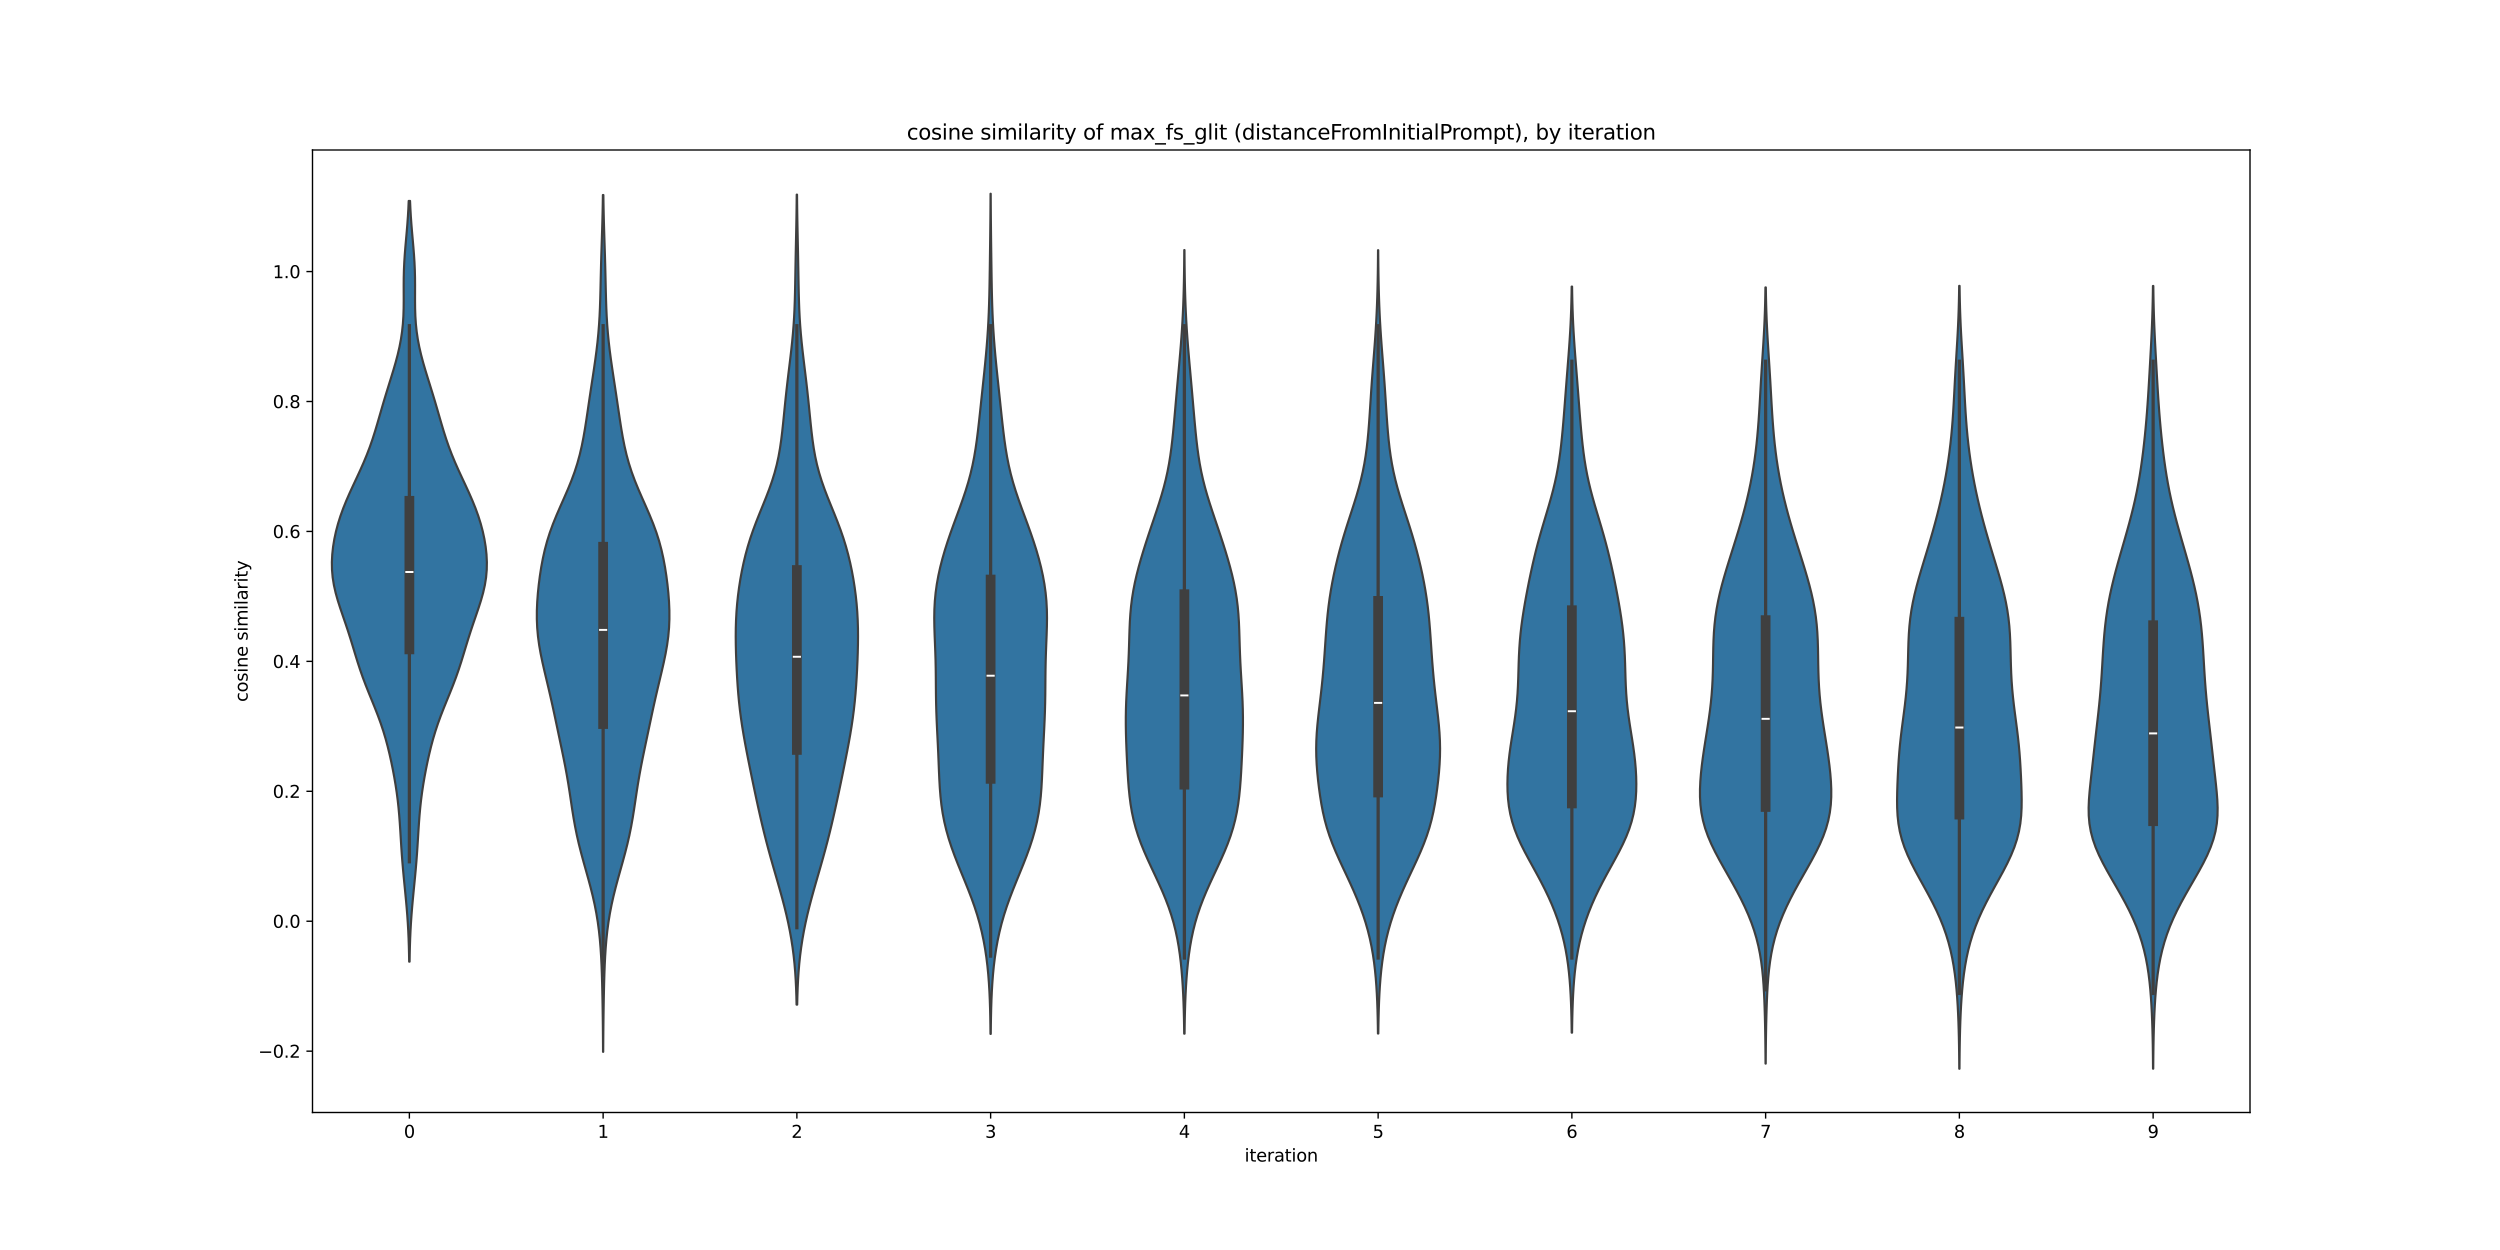 <?xml version="1.0" encoding="utf-8" standalone="no"?>
<!DOCTYPE svg PUBLIC "-//W3C//DTD SVG 1.1//EN"
  "http://www.w3.org/Graphics/SVG/1.1/DTD/svg11.dtd">
<svg xmlns:xlink="http://www.w3.org/1999/xlink" width="1440pt" height="720pt" viewBox="0 0 1440 720" xmlns="http://www.w3.org/2000/svg" version="1.1">
 <defs>
  <style type="text/css">*{stroke-linejoin: round; stroke-linecap: butt}</style>
 </defs>
 <g id="figure_1">
  <g id="patch_1">
   <path d="M 0 720 
L 1440 720 
L 1440 0 
L 0 0 
z
" style="fill: #ffffff"/>
  </g>
  <g id="axes_1">
   <g id="patch_2">
    <path d="M 180 640.8 
L 1296 640.8 
L 1296 86.4 
L 180 86.4 
z
" style="fill: #ffffff"/>
   </g>
   <g id="PolyCollection_1">
    <defs>
     <path id="mee6fe2ea72" d="M 235.921 -166.088 
L 235.679 -166.088 
L 235.605 -170.514 
L 235.497 -174.94 
L 235.348 -179.366 
L 235.151 -183.792 
L 234.901 -188.218 
L 234.596 -192.644 
L 234.242 -197.07 
L 233.845 -201.496 
L 233.42 -205.922 
L 232.983 -210.348 
L 232.551 -214.774 
L 232.141 -219.2 
L 231.764 -223.626 
L 231.427 -228.052 
L 231.127 -232.478 
L 230.852 -236.904 
L 230.583 -241.33 
L 230.295 -245.756 
L 229.964 -250.182 
L 229.566 -254.608 
L 229.084 -259.034 
L 228.511 -263.46 
L 227.847 -267.886 
L 227.097 -272.312 
L 226.269 -276.738 
L 225.366 -281.165 
L 224.382 -285.591 
L 223.305 -290.017 
L 222.113 -294.443 
L 220.787 -298.869 
L 219.316 -303.295 
L 217.705 -307.721 
L 215.979 -312.147 
L 214.184 -316.573 
L 212.377 -320.999 
L 210.617 -325.425 
L 208.949 -329.851 
L 207.398 -334.277 
L 205.955 -338.703 
L 204.59 -343.129 
L 203.254 -347.555 
L 201.897 -351.981 
L 200.484 -356.407 
L 199.006 -360.833 
L 197.487 -365.259 
L 195.981 -369.685 
L 194.566 -374.111 
L 193.324 -378.537 
L 192.325 -382.963 
L 191.622 -387.389 
L 191.234 -391.815 
L 191.16 -396.241 
L 191.378 -400.667 
L 191.86 -405.093 
L 192.585 -409.519 
L 193.536 -413.945 
L 194.709 -418.371 
L 196.1 -422.798 
L 197.699 -427.224 
L 199.485 -431.65 
L 201.421 -436.076 
L 203.456 -440.502 
L 205.527 -444.928 
L 207.569 -449.354 
L 209.528 -453.78 
L 211.359 -458.206 
L 213.043 -462.632 
L 214.58 -467.058 
L 215.994 -471.484 
L 217.319 -475.91 
L 218.6 -480.336 
L 219.877 -484.762 
L 221.177 -489.188 
L 222.516 -493.614 
L 223.886 -498.04 
L 225.266 -502.466 
L 226.619 -506.892 
L 227.904 -511.318 
L 229.076 -515.744 
L 230.098 -520.17 
L 230.943 -524.596 
L 231.598 -529.022 
L 232.062 -533.448 
L 232.352 -537.874 
L 232.498 -542.3 
L 232.542 -546.726 
L 232.533 -551.152 
L 232.522 -555.578 
L 232.554 -560.004 
L 232.662 -564.431 
L 232.86 -568.857 
L 233.146 -573.283 
L 233.498 -577.709 
L 233.887 -582.135 
L 234.279 -586.561 
L 234.644 -590.987 
L 234.96 -595.413 
L 235.218 -599.839 
L 235.415 -604.265 
L 236.185 -604.265 
L 236.185 -604.265 
L 236.382 -599.839 
L 236.639 -595.413 
L 236.956 -590.987 
L 237.321 -586.561 
L 237.713 -582.135 
L 238.102 -577.709 
L 238.454 -573.283 
L 238.74 -568.857 
L 238.938 -564.431 
L 239.046 -560.004 
L 239.078 -555.578 
L 239.067 -551.152 
L 239.058 -546.726 
L 239.102 -542.3 
L 239.248 -537.874 
L 239.538 -533.448 
L 240.002 -529.022 
L 240.657 -524.596 
L 241.502 -520.17 
L 242.524 -515.744 
L 243.696 -511.318 
L 244.981 -506.892 
L 246.334 -502.466 
L 247.714 -498.04 
L 249.084 -493.614 
L 250.423 -489.188 
L 251.723 -484.762 
L 253 -480.336 
L 254.281 -475.91 
L 255.606 -471.484 
L 257.02 -467.058 
L 258.557 -462.632 
L 260.241 -458.206 
L 262.072 -453.78 
L 264.031 -449.354 
L 266.073 -444.928 
L 268.144 -440.502 
L 270.179 -436.076 
L 272.115 -431.65 
L 273.901 -427.224 
L 275.5 -422.798 
L 276.891 -418.371 
L 278.064 -413.945 
L 279.015 -409.519 
L 279.74 -405.093 
L 280.222 -400.667 
L 280.44 -396.241 
L 280.366 -391.815 
L 279.978 -387.389 
L 279.275 -382.963 
L 278.276 -378.537 
L 277.034 -374.111 
L 275.619 -369.685 
L 274.113 -365.259 
L 272.594 -360.833 
L 271.116 -356.407 
L 269.703 -351.981 
L 268.346 -347.555 
L 267.01 -343.129 
L 265.645 -338.703 
L 264.202 -334.277 
L 262.651 -329.851 
L 260.983 -325.425 
L 259.223 -320.999 
L 257.416 -316.573 
L 255.621 -312.147 
L 253.895 -307.721 
L 252.284 -303.295 
L 250.813 -298.869 
L 249.487 -294.443 
L 248.295 -290.017 
L 247.218 -285.591 
L 246.234 -281.165 
L 245.331 -276.738 
L 244.503 -272.312 
L 243.753 -267.886 
L 243.089 -263.46 
L 242.516 -259.034 
L 242.034 -254.608 
L 241.636 -250.182 
L 241.305 -245.756 
L 241.017 -241.33 
L 240.748 -236.904 
L 240.473 -232.478 
L 240.173 -228.052 
L 239.836 -223.626 
L 239.459 -219.2 
L 239.049 -214.774 
L 238.617 -210.348 
L 238.18 -205.922 
L 237.755 -201.496 
L 237.358 -197.07 
L 237.004 -192.644 
L 236.699 -188.218 
L 236.449 -183.792 
L 236.252 -179.366 
L 236.103 -174.94 
L 235.995 -170.514 
L 235.921 -166.088 
z
" style="stroke: #3f3f3f; stroke-width: 1.25"/>
    </defs>
    <g clip-path="url(#pa8fee4464a)">
     <use xlink:href="#mee6fe2ea72" x="0" y="720" style="fill: #3274a1; stroke: #3f3f3f; stroke-width: 1.25"/>
    </g>
   </g>
   <g id="PolyCollection_2">
    <defs>
     <path id="m97a0718791" d="M 347.446 -114.143 
L 347.354 -114.143 
L 347.328 -119.128 
L 347.293 -124.113 
L 347.246 -129.099 
L 347.189 -134.084 
L 347.119 -139.069 
L 347.035 -144.054 
L 346.936 -149.039 
L 346.818 -154.024 
L 346.671 -159.009 
L 346.484 -163.994 
L 346.241 -168.98 
L 345.924 -173.965 
L 345.51 -178.95 
L 344.979 -183.935 
L 344.313 -188.92 
L 343.499 -193.905 
L 342.531 -198.89 
L 341.417 -203.876 
L 340.175 -208.861 
L 338.837 -213.846 
L 337.446 -218.831 
L 336.051 -223.816 
L 334.7 -228.801 
L 333.437 -233.786 
L 332.293 -238.772 
L 331.28 -243.757 
L 330.388 -248.742 
L 329.589 -253.727 
L 328.841 -258.712 
L 328.096 -263.697 
L 327.312 -268.682 
L 326.462 -273.667 
L 325.539 -278.653 
L 324.552 -283.638 
L 323.522 -288.623 
L 322.473 -293.608 
L 321.421 -298.593 
L 320.369 -303.578 
L 319.31 -308.563 
L 318.23 -313.549 
L 317.115 -318.534 
L 315.959 -323.519 
L 314.775 -328.504 
L 313.592 -333.489 
L 312.457 -338.474 
L 311.424 -343.459 
L 310.549 -348.444 
L 309.875 -353.43 
L 309.431 -358.415 
L 309.222 -363.4 
L 309.236 -368.385 
L 309.446 -373.37 
L 309.822 -378.355 
L 310.338 -383.34 
L 310.98 -388.326 
L 311.753 -393.311 
L 312.68 -398.296 
L 313.794 -403.281 
L 315.129 -408.266 
L 316.708 -413.251 
L 318.527 -418.236 
L 320.552 -423.221 
L 322.715 -428.207 
L 324.927 -433.192 
L 327.094 -438.177 
L 329.127 -443.162 
L 330.962 -448.147 
L 332.566 -453.132 
L 333.935 -458.117 
L 335.092 -463.103 
L 336.078 -468.088 
L 336.938 -473.073 
L 337.719 -478.058 
L 338.461 -483.043 
L 339.193 -488.028 
L 339.933 -493.013 
L 340.685 -497.999 
L 341.444 -502.984 
L 342.192 -507.969 
L 342.908 -512.954 
L 343.569 -517.939 
L 344.153 -522.924 
L 344.646 -527.909 
L 345.043 -532.894 
L 345.349 -537.88 
L 345.574 -542.865 
L 345.74 -547.85 
L 345.868 -552.835 
L 345.979 -557.82 
L 346.092 -562.805 
L 346.217 -567.79 
L 346.359 -572.776 
L 346.515 -577.761 
L 346.676 -582.746 
L 346.832 -587.731 
L 346.974 -592.716 
L 347.096 -597.701 
L 347.193 -602.686 
L 347.265 -607.671 
L 347.535 -607.671 
L 347.535 -607.671 
L 347.607 -602.686 
L 347.704 -597.701 
L 347.826 -592.716 
L 347.968 -587.731 
L 348.124 -582.746 
L 348.285 -577.761 
L 348.441 -572.776 
L 348.583 -567.79 
L 348.708 -562.805 
L 348.821 -557.82 
L 348.932 -552.835 
L 349.06 -547.85 
L 349.226 -542.865 
L 349.451 -537.88 
L 349.757 -532.894 
L 350.154 -527.909 
L 350.647 -522.924 
L 351.231 -517.939 
L 351.892 -512.954 
L 352.608 -507.969 
L 353.356 -502.984 
L 354.115 -497.999 
L 354.867 -493.013 
L 355.607 -488.028 
L 356.339 -483.043 
L 357.081 -478.058 
L 357.862 -473.073 
L 358.722 -468.088 
L 359.708 -463.103 
L 360.865 -458.117 
L 362.234 -453.132 
L 363.838 -448.147 
L 365.673 -443.162 
L 367.706 -438.177 
L 369.873 -433.192 
L 372.085 -428.207 
L 374.248 -423.221 
L 376.273 -418.236 
L 378.092 -413.251 
L 379.671 -408.266 
L 381.006 -403.281 
L 382.12 -398.296 
L 383.047 -393.311 
L 383.82 -388.326 
L 384.462 -383.34 
L 384.978 -378.355 
L 385.354 -373.37 
L 385.564 -368.385 
L 385.578 -363.4 
L 385.369 -358.415 
L 384.925 -353.43 
L 384.251 -348.444 
L 383.376 -343.459 
L 382.343 -338.474 
L 381.208 -333.489 
L 380.025 -328.504 
L 378.841 -323.519 
L 377.685 -318.534 
L 376.57 -313.549 
L 375.49 -308.563 
L 374.431 -303.578 
L 373.379 -298.593 
L 372.327 -293.608 
L 371.278 -288.623 
L 370.248 -283.638 
L 369.261 -278.653 
L 368.338 -273.667 
L 367.488 -268.682 
L 366.704 -263.697 
L 365.959 -258.712 
L 365.211 -253.727 
L 364.412 -248.742 
L 363.52 -243.757 
L 362.507 -238.772 
L 361.363 -233.786 
L 360.1 -228.801 
L 358.749 -223.816 
L 357.354 -218.831 
L 355.963 -213.846 
L 354.625 -208.861 
L 353.383 -203.876 
L 352.269 -198.89 
L 351.301 -193.905 
L 350.487 -188.92 
L 349.821 -183.935 
L 349.29 -178.95 
L 348.876 -173.965 
L 348.559 -168.98 
L 348.316 -163.994 
L 348.129 -159.009 
L 347.982 -154.024 
L 347.864 -149.039 
L 347.765 -144.054 
L 347.681 -139.069 
L 347.611 -134.084 
L 347.554 -129.099 
L 347.507 -124.113 
L 347.472 -119.128 
L 347.446 -114.143 
z
" style="stroke: #3f3f3f; stroke-width: 1.25"/>
    </defs>
    <g clip-path="url(#pa8fee4464a)">
     <use xlink:href="#m97a0718791" x="0" y="720" style="fill: #3274a1; stroke: #3f3f3f; stroke-width: 1.25"/>
    </g>
   </g>
   <g id="PolyCollection_3">
    <defs>
     <path id="m8bc11c11e4" d="M 459.179 -141.341 
L 458.821 -141.341 
L 458.711 -146.054 
L 458.551 -150.766 
L 458.325 -155.479 
L 458.021 -160.191 
L 457.624 -164.904 
L 457.124 -169.617 
L 456.514 -174.329 
L 455.789 -179.042 
L 454.949 -183.754 
L 453.996 -188.467 
L 452.937 -193.18 
L 451.782 -197.892 
L 450.545 -202.605 
L 449.245 -207.317 
L 447.903 -212.03 
L 446.542 -216.743 
L 445.186 -221.455 
L 443.854 -226.168 
L 442.562 -230.88 
L 441.317 -235.593 
L 440.124 -240.306 
L 438.981 -245.018 
L 437.883 -249.731 
L 436.824 -254.443 
L 435.794 -259.156 
L 434.789 -263.868 
L 433.8 -268.581 
L 432.826 -273.294 
L 431.865 -278.006 
L 430.92 -282.719 
L 429.999 -287.431 
L 429.113 -292.144 
L 428.276 -296.857 
L 427.502 -301.569 
L 426.806 -306.282 
L 426.195 -310.994 
L 425.672 -315.707 
L 425.232 -320.42 
L 424.866 -325.132 
L 424.562 -329.845 
L 424.308 -334.557 
L 424.099 -339.27 
L 423.934 -343.983 
L 423.823 -348.695 
L 423.778 -353.408 
L 423.819 -358.12 
L 423.96 -362.833 
L 424.214 -367.546 
L 424.59 -372.258 
L 425.088 -376.971 
L 425.708 -381.683 
L 426.449 -386.396 
L 427.311 -391.108 
L 428.304 -395.821 
L 429.438 -400.534 
L 430.728 -405.246 
L 432.183 -409.959 
L 433.802 -414.671 
L 435.565 -419.384 
L 437.434 -424.097 
L 439.352 -428.809 
L 441.251 -433.522 
L 443.058 -438.234 
L 444.713 -442.947 
L 446.172 -447.66 
L 447.413 -452.372 
L 448.442 -457.085 
L 449.28 -461.797 
L 449.966 -466.51 
L 450.541 -471.223 
L 451.046 -475.935 
L 451.518 -480.648 
L 451.984 -485.36 
L 452.465 -490.073 
L 452.972 -494.786 
L 453.508 -499.498 
L 454.069 -504.211 
L 454.645 -508.923 
L 455.216 -513.636 
L 455.765 -518.348 
L 456.271 -523.061 
L 456.717 -527.774 
L 457.092 -532.486 
L 457.394 -537.199 
L 457.625 -541.911 
L 457.797 -546.624 
L 457.923 -551.337 
L 458.02 -556.049 
L 458.103 -560.762 
L 458.183 -565.474 
L 458.268 -570.187 
L 458.359 -574.9 
L 458.457 -579.612 
L 458.555 -584.325 
L 458.649 -589.037 
L 458.735 -593.75 
L 458.807 -598.463 
L 458.866 -603.175 
L 458.911 -607.888 
L 459.089 -607.888 
L 459.089 -607.888 
L 459.134 -603.175 
L 459.193 -598.463 
L 459.265 -593.75 
L 459.351 -589.037 
L 459.445 -584.325 
L 459.543 -579.612 
L 459.641 -574.9 
L 459.732 -570.187 
L 459.817 -565.474 
L 459.897 -560.762 
L 459.98 -556.049 
L 460.077 -551.337 
L 460.203 -546.624 
L 460.375 -541.911 
L 460.606 -537.199 
L 460.908 -532.486 
L 461.283 -527.774 
L 461.729 -523.061 
L 462.235 -518.348 
L 462.784 -513.636 
L 463.355 -508.923 
L 463.931 -504.211 
L 464.492 -499.498 
L 465.028 -494.786 
L 465.535 -490.073 
L 466.016 -485.36 
L 466.482 -480.648 
L 466.954 -475.935 
L 467.459 -471.223 
L 468.034 -466.51 
L 468.72 -461.797 
L 469.558 -457.085 
L 470.587 -452.372 
L 471.828 -447.66 
L 473.287 -442.947 
L 474.942 -438.234 
L 476.749 -433.522 
L 478.648 -428.809 
L 480.566 -424.097 
L 482.435 -419.384 
L 484.198 -414.671 
L 485.817 -409.959 
L 487.272 -405.246 
L 488.562 -400.534 
L 489.696 -395.821 
L 490.689 -391.108 
L 491.551 -386.396 
L 492.292 -381.683 
L 492.912 -376.971 
L 493.41 -372.258 
L 493.786 -367.546 
L 494.04 -362.833 
L 494.181 -358.12 
L 494.222 -353.408 
L 494.177 -348.695 
L 494.066 -343.983 
L 493.901 -339.27 
L 493.692 -334.557 
L 493.438 -329.845 
L 493.134 -325.132 
L 492.768 -320.42 
L 492.328 -315.707 
L 491.805 -310.994 
L 491.194 -306.282 
L 490.498 -301.569 
L 489.724 -296.857 
L 488.887 -292.144 
L 488.001 -287.431 
L 487.08 -282.719 
L 486.135 -278.006 
L 485.174 -273.294 
L 484.2 -268.581 
L 483.211 -263.868 
L 482.206 -259.156 
L 481.176 -254.443 
L 480.117 -249.731 
L 479.019 -245.018 
L 477.876 -240.306 
L 476.683 -235.593 
L 475.438 -230.88 
L 474.146 -226.168 
L 472.814 -221.455 
L 471.458 -216.743 
L 470.097 -212.03 
L 468.755 -207.317 
L 467.455 -202.605 
L 466.218 -197.892 
L 465.063 -193.18 
L 464.004 -188.467 
L 463.051 -183.754 
L 462.211 -179.042 
L 461.486 -174.329 
L 460.876 -169.617 
L 460.376 -164.904 
L 459.979 -160.191 
L 459.675 -155.479 
L 459.449 -150.766 
L 459.289 -146.054 
L 459.179 -141.341 
z
" style="stroke: #3f3f3f; stroke-width: 1.25"/>
    </defs>
    <g clip-path="url(#pa8fee4464a)">
     <use xlink:href="#m8bc11c11e4" x="0" y="720" style="fill: #3274a1; stroke: #3f3f3f; stroke-width: 1.25"/>
    </g>
   </g>
   <g id="PolyCollection_4">
    <defs>
     <path id="md988cf3fbc" d="M 570.678 -124.474 
L 570.522 -124.474 
L 570.471 -129.362 
L 570.394 -134.25 
L 570.281 -139.138 
L 570.122 -144.026 
L 569.903 -148.915 
L 569.612 -153.803 
L 569.235 -158.691 
L 568.756 -163.579 
L 568.159 -168.467 
L 567.43 -173.355 
L 566.551 -178.243 
L 565.508 -183.132 
L 564.288 -188.02 
L 562.886 -192.908 
L 561.306 -197.796 
L 559.563 -202.684 
L 557.687 -207.572 
L 555.721 -212.46 
L 553.718 -217.349 
L 551.735 -222.237 
L 549.832 -227.125 
L 548.06 -232.013 
L 546.464 -236.901 
L 545.074 -241.789 
L 543.909 -246.677 
L 542.971 -251.566 
L 542.247 -256.454 
L 541.711 -261.342 
L 541.327 -266.23 
L 541.048 -271.118 
L 540.831 -276.006 
L 540.635 -280.894 
L 540.431 -285.783 
L 540.207 -290.671 
L 539.966 -295.559 
L 539.723 -300.447 
L 539.501 -305.335 
L 539.32 -310.223 
L 539.192 -315.111 
L 539.114 -320 
L 539.071 -324.888 
L 539.035 -329.776 
L 538.979 -334.664 
L 538.879 -339.552 
L 538.729 -344.44 
L 538.541 -349.328 
L 538.346 -354.217 
L 538.19 -359.105 
L 538.126 -363.993 
L 538.205 -368.881 
L 538.465 -373.769 
L 538.931 -378.657 
L 539.61 -383.545 
L 540.497 -388.434 
L 541.576 -393.322 
L 542.832 -398.21 
L 544.244 -403.098 
L 545.794 -407.986 
L 547.46 -412.874 
L 549.212 -417.762 
L 551.012 -422.651 
L 552.813 -427.539 
L 554.56 -432.427 
L 556.203 -437.315 
L 557.7 -442.203 
L 559.022 -447.091 
L 560.163 -451.979 
L 561.131 -456.868 
L 561.95 -461.756 
L 562.651 -466.644 
L 563.268 -471.532 
L 563.83 -476.42 
L 564.363 -481.308 
L 564.882 -486.196 
L 565.399 -491.085 
L 565.917 -495.973 
L 566.434 -500.861 
L 566.944 -505.749 
L 567.438 -510.637 
L 567.904 -515.525 
L 568.332 -520.413 
L 568.713 -525.302 
L 569.041 -530.19 
L 569.314 -535.078 
L 569.534 -539.966 
L 569.707 -544.854 
L 569.842 -549.742 
L 569.948 -554.63 
L 570.034 -559.519 
L 570.108 -564.407 
L 570.176 -569.295 
L 570.24 -574.183 
L 570.302 -579.071 
L 570.361 -583.959 
L 570.414 -588.847 
L 570.462 -593.736 
L 570.501 -598.624 
L 570.532 -603.512 
L 570.555 -608.4 
L 570.645 -608.4 
L 570.645 -608.4 
L 570.668 -603.512 
L 570.699 -598.624 
L 570.738 -593.736 
L 570.786 -588.847 
L 570.839 -583.959 
L 570.898 -579.071 
L 570.96 -574.183 
L 571.024 -569.295 
L 571.092 -564.407 
L 571.166 -559.519 
L 571.252 -554.63 
L 571.358 -549.742 
L 571.493 -544.854 
L 571.666 -539.966 
L 571.886 -535.078 
L 572.159 -530.19 
L 572.487 -525.302 
L 572.868 -520.413 
L 573.296 -515.525 
L 573.762 -510.637 
L 574.256 -505.749 
L 574.766 -500.861 
L 575.283 -495.973 
L 575.801 -491.085 
L 576.318 -486.196 
L 576.837 -481.308 
L 577.37 -476.42 
L 577.932 -471.532 
L 578.549 -466.644 
L 579.25 -461.756 
L 580.069 -456.868 
L 581.037 -451.979 
L 582.178 -447.091 
L 583.5 -442.203 
L 584.997 -437.315 
L 586.64 -432.427 
L 588.387 -427.539 
L 590.188 -422.651 
L 591.988 -417.762 
L 593.74 -412.874 
L 595.406 -407.986 
L 596.956 -403.098 
L 598.368 -398.21 
L 599.624 -393.322 
L 600.703 -388.434 
L 601.59 -383.545 
L 602.269 -378.657 
L 602.735 -373.769 
L 602.995 -368.881 
L 603.074 -363.993 
L 603.01 -359.105 
L 602.854 -354.217 
L 602.659 -349.328 
L 602.471 -344.44 
L 602.321 -339.552 
L 602.221 -334.664 
L 602.165 -329.776 
L 602.129 -324.888 
L 602.086 -320 
L 602.008 -315.111 
L 601.88 -310.223 
L 601.699 -305.335 
L 601.477 -300.447 
L 601.234 -295.559 
L 600.993 -290.671 
L 600.769 -285.783 
L 600.565 -280.894 
L 600.369 -276.006 
L 600.152 -271.118 
L 599.873 -266.23 
L 599.489 -261.342 
L 598.953 -256.454 
L 598.229 -251.566 
L 597.291 -246.677 
L 596.126 -241.789 
L 594.736 -236.901 
L 593.14 -232.013 
L 591.368 -227.125 
L 589.465 -222.237 
L 587.482 -217.349 
L 585.479 -212.46 
L 583.513 -207.572 
L 581.637 -202.684 
L 579.894 -197.796 
L 578.314 -192.908 
L 576.912 -188.02 
L 575.692 -183.132 
L 574.649 -178.243 
L 573.77 -173.355 
L 573.041 -168.467 
L 572.444 -163.579 
L 571.965 -158.691 
L 571.588 -153.803 
L 571.297 -148.915 
L 571.078 -144.026 
L 570.919 -139.138 
L 570.806 -134.25 
L 570.729 -129.362 
L 570.678 -124.474 
z
" style="stroke: #3f3f3f; stroke-width: 1.25"/>
    </defs>
    <g clip-path="url(#pa8fee4464a)">
     <use xlink:href="#md988cf3fbc" x="0" y="720" style="fill: #3274a1; stroke: #3f3f3f; stroke-width: 1.25"/>
    </g>
   </g>
   <g id="PolyCollection_5">
    <defs>
     <path id="m2931bb591f" d="M 682.305 -124.608 
L 682.095 -124.608 
L 682.037 -129.167 
L 681.954 -133.726 
L 681.841 -138.285 
L 681.691 -142.845 
L 681.499 -147.404 
L 681.256 -151.963 
L 680.954 -156.522 
L 680.583 -161.082 
L 680.13 -165.641 
L 679.579 -170.2 
L 678.91 -174.759 
L 678.101 -179.318 
L 677.131 -183.878 
L 675.98 -188.437 
L 674.635 -192.996 
L 673.092 -197.555 
L 671.36 -202.115 
L 669.462 -206.674 
L 667.432 -211.233 
L 665.319 -215.792 
L 663.181 -220.351 
L 661.078 -224.911 
L 659.073 -229.47 
L 657.221 -234.029 
L 655.565 -238.588 
L 654.134 -243.148 
L 652.938 -247.707 
L 651.969 -252.266 
L 651.206 -256.825 
L 650.616 -261.384 
L 650.16 -265.944 
L 649.801 -270.503 
L 649.508 -275.062 
L 649.257 -279.621 
L 649.035 -284.181 
L 648.837 -288.74 
L 648.668 -293.299 
L 648.541 -297.858 
L 648.47 -302.418 
L 648.468 -306.977 
L 648.544 -311.536 
L 648.696 -316.095 
L 648.915 -320.654 
L 649.179 -325.214 
L 649.461 -329.773 
L 649.732 -334.332 
L 649.972 -338.891 
L 650.167 -343.451 
L 650.321 -348.01 
L 650.454 -352.569 
L 650.597 -357.128 
L 650.79 -361.687 
L 651.077 -366.247 
L 651.492 -370.806 
L 652.062 -375.365 
L 652.799 -379.924 
L 653.699 -384.484 
L 654.748 -389.043 
L 655.926 -393.602 
L 657.209 -398.161 
L 658.578 -402.721 
L 660.015 -407.28 
L 661.505 -411.839 
L 663.032 -416.398 
L 664.575 -420.957 
L 666.107 -425.517 
L 667.595 -430.076 
L 669.004 -434.635 
L 670.301 -439.194 
L 671.463 -443.754 
L 672.477 -448.313 
L 673.345 -452.872 
L 674.08 -457.431 
L 674.704 -461.99 
L 675.24 -466.55 
L 675.715 -471.109 
L 676.149 -475.668 
L 676.558 -480.227 
L 676.957 -484.787 
L 677.353 -489.346 
L 677.752 -493.905 
L 678.158 -498.464 
L 678.568 -503.023 
L 678.98 -507.583 
L 679.389 -512.142 
L 679.785 -516.701 
L 680.161 -521.26 
L 680.508 -525.82 
L 680.822 -530.379 
L 681.097 -534.938 
L 681.334 -539.497 
L 681.533 -544.057 
L 681.697 -548.616 
L 681.829 -553.175 
L 681.932 -557.734 
L 682.012 -562.293 
L 682.072 -566.853 
L 682.115 -571.412 
L 682.146 -575.971 
L 682.254 -575.971 
L 682.254 -575.971 
L 682.285 -571.412 
L 682.328 -566.853 
L 682.388 -562.293 
L 682.468 -557.734 
L 682.571 -553.175 
L 682.703 -548.616 
L 682.867 -544.057 
L 683.066 -539.497 
L 683.303 -534.938 
L 683.578 -530.379 
L 683.892 -525.82 
L 684.239 -521.26 
L 684.615 -516.701 
L 685.011 -512.142 
L 685.42 -507.583 
L 685.832 -503.023 
L 686.242 -498.464 
L 686.648 -493.905 
L 687.047 -489.346 
L 687.443 -484.787 
L 687.842 -480.227 
L 688.251 -475.668 
L 688.685 -471.109 
L 689.16 -466.55 
L 689.696 -461.99 
L 690.32 -457.431 
L 691.055 -452.872 
L 691.923 -448.313 
L 692.937 -443.754 
L 694.099 -439.194 
L 695.396 -434.635 
L 696.805 -430.076 
L 698.293 -425.517 
L 699.825 -420.957 
L 701.368 -416.398 
L 702.895 -411.839 
L 704.385 -407.28 
L 705.822 -402.721 
L 707.191 -398.161 
L 708.474 -393.602 
L 709.652 -389.043 
L 710.701 -384.484 
L 711.601 -379.924 
L 712.338 -375.365 
L 712.908 -370.806 
L 713.323 -366.247 
L 713.61 -361.687 
L 713.803 -357.128 
L 713.946 -352.569 
L 714.079 -348.01 
L 714.233 -343.451 
L 714.428 -338.891 
L 714.668 -334.332 
L 714.939 -329.773 
L 715.221 -325.214 
L 715.485 -320.654 
L 715.704 -316.095 
L 715.856 -311.536 
L 715.932 -306.977 
L 715.93 -302.418 
L 715.859 -297.858 
L 715.732 -293.299 
L 715.563 -288.74 
L 715.365 -284.181 
L 715.143 -279.621 
L 714.892 -275.062 
L 714.599 -270.503 
L 714.24 -265.944 
L 713.784 -261.384 
L 713.194 -256.825 
L 712.431 -252.266 
L 711.462 -247.707 
L 710.266 -243.148 
L 708.835 -238.588 
L 707.179 -234.029 
L 705.327 -229.47 
L 703.322 -224.911 
L 701.219 -220.351 
L 699.081 -215.792 
L 696.968 -211.233 
L 694.938 -206.674 
L 693.04 -202.115 
L 691.308 -197.555 
L 689.765 -192.996 
L 688.42 -188.437 
L 687.269 -183.878 
L 686.299 -179.318 
L 685.49 -174.759 
L 684.821 -170.2 
L 684.27 -165.641 
L 683.817 -161.082 
L 683.446 -156.522 
L 683.144 -151.963 
L 682.901 -147.404 
L 682.709 -142.845 
L 682.559 -138.285 
L 682.446 -133.726 
L 682.363 -129.167 
L 682.305 -124.608 
z
" style="stroke: #3f3f3f; stroke-width: 1.25"/>
    </defs>
    <g clip-path="url(#pa8fee4464a)">
     <use xlink:href="#m2931bb591f" x="0" y="720" style="fill: #3274a1; stroke: #3f3f3f; stroke-width: 1.25"/>
    </g>
   </g>
   <g id="PolyCollection_6">
    <defs>
     <path id="m7fb300b0f7" d="M 793.905 -124.693 
L 793.695 -124.693 
L 793.635 -129.25 
L 793.549 -133.808 
L 793.43 -138.365 
L 793.27 -142.923 
L 793.058 -147.48 
L 792.784 -152.038 
L 792.436 -156.595 
L 791.998 -161.153 
L 791.454 -165.71 
L 790.788 -170.268 
L 789.982 -174.825 
L 789.022 -179.383 
L 787.895 -183.94 
L 786.596 -188.498 
L 785.123 -193.055 
L 783.481 -197.613 
L 781.682 -202.17 
L 779.746 -206.728 
L 777.7 -211.285 
L 775.581 -215.843 
L 773.438 -220.4 
L 771.325 -224.958 
L 769.302 -229.515 
L 767.425 -234.073 
L 765.74 -238.63 
L 764.273 -243.188 
L 763.028 -247.745 
L 761.986 -252.303 
L 761.116 -256.86 
L 760.38 -261.418 
L 759.748 -265.976 
L 759.204 -270.533 
L 758.75 -275.091 
L 758.402 -279.648 
L 758.185 -284.206 
L 758.117 -288.763 
L 758.208 -293.321 
L 758.451 -297.878 
L 758.822 -302.436 
L 759.288 -306.993 
L 759.811 -311.551 
L 760.354 -316.108 
L 760.887 -320.666 
L 761.389 -325.223 
L 761.848 -329.781 
L 762.258 -334.338 
L 762.624 -338.896 
L 762.955 -343.453 
L 763.267 -348.011 
L 763.577 -352.568 
L 763.908 -357.126 
L 764.282 -361.683 
L 764.721 -366.241 
L 765.241 -370.798 
L 765.855 -375.356 
L 766.568 -379.913 
L 767.381 -384.471 
L 768.29 -389.028 
L 769.292 -393.586 
L 770.381 -398.143 
L 771.557 -402.701 
L 772.816 -407.258 
L 774.156 -411.816 
L 775.564 -416.373 
L 777.024 -420.931 
L 778.506 -425.488 
L 779.974 -430.046 
L 781.386 -434.603 
L 782.704 -439.161 
L 783.897 -443.718 
L 784.946 -448.276 
L 785.843 -452.833 
L 786.596 -457.391 
L 787.219 -461.948 
L 787.734 -466.506 
L 788.163 -471.063 
L 788.529 -475.621 
L 788.853 -480.178 
L 789.153 -484.736 
L 789.446 -489.293 
L 789.744 -493.851 
L 790.057 -498.408 
L 790.387 -502.966 
L 790.733 -507.523 
L 791.091 -512.081 
L 791.45 -516.638 
L 791.8 -521.196 
L 792.131 -525.753 
L 792.434 -530.311 
L 792.703 -534.868 
L 792.937 -539.426 
L 793.134 -543.984 
L 793.297 -548.541 
L 793.428 -553.099 
L 793.532 -557.656 
L 793.612 -562.214 
L 793.672 -566.771 
L 793.715 -571.329 
L 793.746 -575.886 
L 793.854 -575.886 
L 793.854 -575.886 
L 793.885 -571.329 
L 793.928 -566.771 
L 793.988 -562.214 
L 794.068 -557.656 
L 794.172 -553.099 
L 794.303 -548.541 
L 794.466 -543.984 
L 794.663 -539.426 
L 794.897 -534.868 
L 795.166 -530.311 
L 795.469 -525.753 
L 795.8 -521.196 
L 796.15 -516.638 
L 796.509 -512.081 
L 796.867 -507.523 
L 797.213 -502.966 
L 797.543 -498.408 
L 797.856 -493.851 
L 798.154 -489.293 
L 798.447 -484.736 
L 798.747 -480.178 
L 799.071 -475.621 
L 799.437 -471.063 
L 799.866 -466.506 
L 800.381 -461.948 
L 801.004 -457.391 
L 801.757 -452.833 
L 802.654 -448.276 
L 803.703 -443.718 
L 804.896 -439.161 
L 806.214 -434.603 
L 807.626 -430.046 
L 809.094 -425.488 
L 810.576 -420.931 
L 812.036 -416.373 
L 813.444 -411.816 
L 814.784 -407.258 
L 816.043 -402.701 
L 817.219 -398.143 
L 818.308 -393.586 
L 819.31 -389.028 
L 820.219 -384.471 
L 821.032 -379.913 
L 821.745 -375.356 
L 822.359 -370.798 
L 822.879 -366.241 
L 823.318 -361.683 
L 823.692 -357.126 
L 824.023 -352.568 
L 824.333 -348.011 
L 824.645 -343.453 
L 824.976 -338.896 
L 825.342 -334.338 
L 825.752 -329.781 
L 826.211 -325.223 
L 826.713 -320.666 
L 827.246 -316.108 
L 827.789 -311.551 
L 828.312 -306.993 
L 828.778 -302.436 
L 829.149 -297.878 
L 829.392 -293.321 
L 829.483 -288.763 
L 829.415 -284.206 
L 829.198 -279.648 
L 828.85 -275.091 
L 828.396 -270.533 
L 827.852 -265.976 
L 827.22 -261.418 
L 826.484 -256.86 
L 825.614 -252.303 
L 824.572 -247.745 
L 823.327 -243.188 
L 821.86 -238.63 
L 820.175 -234.073 
L 818.298 -229.515 
L 816.275 -224.958 
L 814.162 -220.4 
L 812.019 -215.843 
L 809.9 -211.285 
L 807.854 -206.728 
L 805.918 -202.17 
L 804.119 -197.613 
L 802.477 -193.055 
L 801.004 -188.498 
L 799.705 -183.94 
L 798.578 -179.383 
L 797.618 -174.825 
L 796.812 -170.268 
L 796.146 -165.71 
L 795.602 -161.153 
L 795.164 -156.595 
L 794.816 -152.038 
L 794.542 -147.48 
L 794.33 -142.923 
L 794.17 -138.365 
L 794.051 -133.808 
L 793.965 -129.25 
L 793.905 -124.693 
z
" style="stroke: #3f3f3f; stroke-width: 1.25"/>
    </defs>
    <g clip-path="url(#pa8fee4464a)">
     <use xlink:href="#m7fb300b0f7" x="0" y="720" style="fill: #3274a1; stroke: #3f3f3f; stroke-width: 1.25"/>
    </g>
   </g>
   <g id="PolyCollection_7">
    <defs>
     <path id="m9ff8568b3b" d="M 905.506 -125.19 
L 905.294 -125.19 
L 905.236 -129.53 
L 905.154 -133.871 
L 905.042 -138.212 
L 904.891 -142.553 
L 904.692 -146.894 
L 904.436 -151.234 
L 904.11 -155.575 
L 903.7 -159.916 
L 903.191 -164.257 
L 902.566 -168.597 
L 901.809 -172.938 
L 900.904 -177.279 
L 899.84 -181.62 
L 898.606 -185.96 
L 897.199 -190.301 
L 895.617 -194.642 
L 893.861 -198.983 
L 891.939 -203.324 
L 889.861 -207.664 
L 887.646 -212.005 
L 885.325 -216.346 
L 882.942 -220.687 
L 880.555 -225.027 
L 878.235 -229.368 
L 876.056 -233.709 
L 874.09 -238.05 
L 872.392 -242.39 
L 870.997 -246.731 
L 869.917 -251.072 
L 869.137 -255.413 
L 868.628 -259.754 
L 868.352 -264.094 
L 868.275 -268.435 
L 868.367 -272.776 
L 868.609 -277.117 
L 868.985 -281.457 
L 869.481 -285.798 
L 870.076 -290.139 
L 870.741 -294.48 
L 871.438 -298.821 
L 872.124 -303.161 
L 872.76 -307.502 
L 873.31 -311.843 
L 873.756 -316.184 
L 874.093 -320.524 
L 874.332 -324.865 
L 874.498 -329.206 
L 874.624 -333.547 
L 874.749 -337.887 
L 874.909 -342.228 
L 875.132 -346.569 
L 875.442 -350.91 
L 875.848 -355.251 
L 876.351 -359.591 
L 876.944 -363.932 
L 877.614 -368.273 
L 878.348 -372.614 
L 879.133 -376.954 
L 879.959 -381.295 
L 880.824 -385.636 
L 881.729 -389.977 
L 882.679 -394.317 
L 883.682 -398.658 
L 884.746 -402.999 
L 885.876 -407.34 
L 887.07 -411.681 
L 888.319 -416.021 
L 889.607 -420.362 
L 890.908 -424.703 
L 892.191 -429.044 
L 893.424 -433.384 
L 894.579 -437.725 
L 895.631 -442.066 
L 896.567 -446.407 
L 897.384 -450.747 
L 898.089 -455.088 
L 898.694 -459.429 
L 899.218 -463.77 
L 899.677 -468.111 
L 900.089 -472.451 
L 900.466 -476.792 
L 900.821 -481.133 
L 901.162 -485.474 
L 901.495 -489.814 
L 901.826 -494.155 
L 902.16 -498.496 
L 902.498 -502.837 
L 902.84 -507.178 
L 903.182 -511.518 
L 903.518 -515.859 
L 903.84 -520.2 
L 904.141 -524.541 
L 904.412 -528.881 
L 904.647 -533.222 
L 904.845 -537.563 
L 905.003 -541.904 
L 905.126 -546.244 
L 905.217 -550.585 
L 905.283 -554.926 
L 905.517 -554.926 
L 905.517 -554.926 
L 905.583 -550.585 
L 905.674 -546.244 
L 905.797 -541.904 
L 905.955 -537.563 
L 906.153 -533.222 
L 906.388 -528.881 
L 906.659 -524.541 
L 906.96 -520.2 
L 907.282 -515.859 
L 907.618 -511.518 
L 907.96 -507.178 
L 908.302 -502.837 
L 908.64 -498.496 
L 908.974 -494.155 
L 909.305 -489.814 
L 909.638 -485.474 
L 909.979 -481.133 
L 910.334 -476.792 
L 910.711 -472.451 
L 911.123 -468.111 
L 911.582 -463.77 
L 912.106 -459.429 
L 912.711 -455.088 
L 913.416 -450.747 
L 914.233 -446.407 
L 915.169 -442.066 
L 916.221 -437.725 
L 917.376 -433.384 
L 918.609 -429.044 
L 919.892 -424.703 
L 921.193 -420.362 
L 922.481 -416.021 
L 923.73 -411.681 
L 924.924 -407.34 
L 926.054 -402.999 
L 927.118 -398.658 
L 928.121 -394.317 
L 929.071 -389.977 
L 929.976 -385.636 
L 930.841 -381.295 
L 931.667 -376.954 
L 932.452 -372.614 
L 933.186 -368.273 
L 933.856 -363.932 
L 934.449 -359.591 
L 934.952 -355.251 
L 935.358 -350.91 
L 935.668 -346.569 
L 935.891 -342.228 
L 936.051 -337.887 
L 936.176 -333.547 
L 936.302 -329.206 
L 936.468 -324.865 
L 936.707 -320.524 
L 937.044 -316.184 
L 937.49 -311.843 
L 938.04 -307.502 
L 938.676 -303.161 
L 939.362 -298.821 
L 940.059 -294.48 
L 940.724 -290.139 
L 941.319 -285.798 
L 941.815 -281.457 
L 942.191 -277.117 
L 942.433 -272.776 
L 942.525 -268.435 
L 942.448 -264.094 
L 942.172 -259.754 
L 941.663 -255.413 
L 940.883 -251.072 
L 939.803 -246.731 
L 938.408 -242.39 
L 936.71 -238.05 
L 934.744 -233.709 
L 932.565 -229.368 
L 930.245 -225.027 
L 927.858 -220.687 
L 925.475 -216.346 
L 923.154 -212.005 
L 920.939 -207.664 
L 918.861 -203.324 
L 916.939 -198.983 
L 915.183 -194.642 
L 913.601 -190.301 
L 912.194 -185.96 
L 910.96 -181.62 
L 909.896 -177.279 
L 908.991 -172.938 
L 908.234 -168.597 
L 907.609 -164.257 
L 907.1 -159.916 
L 906.69 -155.575 
L 906.364 -151.234 
L 906.108 -146.894 
L 905.909 -142.553 
L 905.758 -138.212 
L 905.646 -133.871 
L 905.564 -129.53 
L 905.506 -125.19 
z
" style="stroke: #3f3f3f; stroke-width: 1.25"/>
    </defs>
    <g clip-path="url(#pa8fee4464a)">
     <use xlink:href="#m9ff8568b3b" x="0" y="720" style="fill: #3274a1; stroke: #3f3f3f; stroke-width: 1.25"/>
    </g>
   </g>
   <g id="PolyCollection_8">
    <defs>
     <path id="m10c69b6667" d="M 1017.052 -107.367 
L 1016.948 -107.367 
L 1016.92 -111.883 
L 1016.88 -116.399 
L 1016.828 -120.914 
L 1016.76 -125.43 
L 1016.675 -129.946 
L 1016.569 -134.462 
L 1016.438 -138.978 
L 1016.275 -143.494 
L 1016.07 -148.01 
L 1015.808 -152.526 
L 1015.469 -157.042 
L 1015.028 -161.558 
L 1014.458 -166.073 
L 1013.729 -170.589 
L 1012.814 -175.105 
L 1011.691 -179.621 
L 1010.344 -184.137 
L 1008.769 -188.653 
L 1006.97 -193.169 
L 1004.96 -197.685 
L 1002.763 -202.201 
L 1000.408 -206.717 
L 997.932 -211.232 
L 995.383 -215.748 
L 992.816 -220.264 
L 990.298 -224.78 
L 987.903 -229.296 
L 985.707 -233.812 
L 983.78 -238.328 
L 982.174 -242.844 
L 980.921 -247.36 
L 980.024 -251.876 
L 979.464 -256.391 
L 979.203 -260.907 
L 979.194 -265.423 
L 979.389 -269.939 
L 979.746 -274.455 
L 980.229 -278.971 
L 980.812 -283.487 
L 981.466 -288.003 
L 982.169 -292.519 
L 982.892 -297.035 
L 983.608 -301.55 
L 984.287 -306.066 
L 984.905 -310.582 
L 985.441 -315.098 
L 985.88 -319.614 
L 986.217 -324.13 
L 986.455 -328.646 
L 986.608 -333.162 
L 986.701 -337.678 
L 986.767 -342.193 
L 986.847 -346.709 
L 986.982 -351.225 
L 987.214 -355.741 
L 987.576 -360.257 
L 988.092 -364.773 
L 988.774 -369.289 
L 989.622 -373.805 
L 990.623 -378.321 
L 991.759 -382.837 
L 993.005 -387.352 
L 994.335 -391.868 
L 995.722 -396.384 
L 997.141 -400.9 
L 998.568 -405.416 
L 999.982 -409.932 
L 1001.364 -414.448 
L 1002.698 -418.964 
L 1003.973 -423.48 
L 1005.177 -427.996 
L 1006.303 -432.511 
L 1007.343 -437.027 
L 1008.295 -441.543 
L 1009.157 -446.059 
L 1009.929 -450.575 
L 1010.614 -455.091 
L 1011.217 -459.607 
L 1011.743 -464.123 
L 1012.201 -468.639 
L 1012.599 -473.155 
L 1012.946 -477.67 
L 1013.252 -482.186 
L 1013.529 -486.702 
L 1013.789 -491.218 
L 1014.043 -495.734 
L 1014.302 -500.25 
L 1014.572 -504.766 
L 1014.853 -509.282 
L 1015.145 -513.798 
L 1015.438 -518.314 
L 1015.722 -522.829 
L 1015.988 -527.345 
L 1016.225 -531.861 
L 1016.428 -536.377 
L 1016.593 -540.893 
L 1016.722 -545.409 
L 1016.817 -549.925 
L 1016.884 -554.441 
L 1017.116 -554.441 
L 1017.116 -554.441 
L 1017.183 -549.925 
L 1017.278 -545.409 
L 1017.407 -540.893 
L 1017.572 -536.377 
L 1017.775 -531.861 
L 1018.012 -527.345 
L 1018.278 -522.829 
L 1018.562 -518.314 
L 1018.855 -513.798 
L 1019.147 -509.282 
L 1019.428 -504.766 
L 1019.698 -500.25 
L 1019.957 -495.734 
L 1020.211 -491.218 
L 1020.471 -486.702 
L 1020.748 -482.186 
L 1021.054 -477.67 
L 1021.401 -473.155 
L 1021.799 -468.639 
L 1022.257 -464.123 
L 1022.783 -459.607 
L 1023.386 -455.091 
L 1024.071 -450.575 
L 1024.843 -446.059 
L 1025.705 -441.543 
L 1026.657 -437.027 
L 1027.697 -432.511 
L 1028.823 -427.996 
L 1030.027 -423.48 
L 1031.302 -418.964 
L 1032.636 -414.448 
L 1034.018 -409.932 
L 1035.432 -405.416 
L 1036.859 -400.9 
L 1038.278 -396.384 
L 1039.665 -391.868 
L 1040.995 -387.352 
L 1042.241 -382.837 
L 1043.377 -378.321 
L 1044.378 -373.805 
L 1045.226 -369.289 
L 1045.908 -364.773 
L 1046.424 -360.257 
L 1046.786 -355.741 
L 1047.018 -351.225 
L 1047.153 -346.709 
L 1047.233 -342.193 
L 1047.299 -337.678 
L 1047.392 -333.162 
L 1047.545 -328.646 
L 1047.783 -324.13 
L 1048.12 -319.614 
L 1048.559 -315.098 
L 1049.095 -310.582 
L 1049.713 -306.066 
L 1050.392 -301.55 
L 1051.108 -297.035 
L 1051.831 -292.519 
L 1052.534 -288.003 
L 1053.188 -283.487 
L 1053.771 -278.971 
L 1054.254 -274.455 
L 1054.611 -269.939 
L 1054.806 -265.423 
L 1054.797 -260.907 
L 1054.536 -256.391 
L 1053.976 -251.876 
L 1053.079 -247.36 
L 1051.826 -242.844 
L 1050.22 -238.328 
L 1048.293 -233.812 
L 1046.097 -229.296 
L 1043.702 -224.78 
L 1041.184 -220.264 
L 1038.617 -215.748 
L 1036.068 -211.232 
L 1033.592 -206.717 
L 1031.237 -202.201 
L 1029.04 -197.685 
L 1027.03 -193.169 
L 1025.231 -188.653 
L 1023.656 -184.137 
L 1022.309 -179.621 
L 1021.186 -175.105 
L 1020.271 -170.589 
L 1019.542 -166.073 
L 1018.972 -161.558 
L 1018.531 -157.042 
L 1018.192 -152.526 
L 1017.93 -148.01 
L 1017.725 -143.494 
L 1017.562 -138.978 
L 1017.431 -134.462 
L 1017.325 -129.946 
L 1017.24 -125.43 
L 1017.172 -120.914 
L 1017.12 -116.399 
L 1017.08 -111.883 
L 1017.052 -107.367 
z
" style="stroke: #3f3f3f; stroke-width: 1.25"/>
    </defs>
    <g clip-path="url(#pa8fee4464a)">
     <use xlink:href="#m10c69b6667" x="0" y="720" style="fill: #3274a1; stroke: #3f3f3f; stroke-width: 1.25"/>
    </g>
   </g>
   <g id="PolyCollection_9">
    <defs>
     <path id="me2f595db74" d="M 1128.659 -104.4 
L 1128.541 -104.4 
L 1128.508 -108.955 
L 1128.46 -113.51 
L 1128.395 -118.064 
L 1128.306 -122.619 
L 1128.191 -127.174 
L 1128.042 -131.729 
L 1127.855 -136.283 
L 1127.62 -140.838 
L 1127.328 -145.393 
L 1126.966 -149.948 
L 1126.518 -154.502 
L 1125.967 -159.057 
L 1125.292 -163.612 
L 1124.47 -168.167 
L 1123.478 -172.722 
L 1122.296 -177.276 
L 1120.904 -181.831 
L 1119.293 -186.386 
L 1117.458 -190.941 
L 1115.41 -195.495 
L 1113.169 -200.05 
L 1110.776 -204.605 
L 1108.282 -209.16 
L 1105.757 -213.714 
L 1103.279 -218.269 
L 1100.934 -222.824 
L 1098.803 -227.379 
L 1096.957 -231.933 
L 1095.448 -236.488 
L 1094.295 -241.043 
L 1093.492 -245.598 
L 1093.001 -250.153 
L 1092.763 -254.707 
L 1092.711 -259.262 
L 1092.784 -263.817 
L 1092.931 -268.372 
L 1093.125 -272.926 
L 1093.358 -277.481 
L 1093.638 -282.036 
L 1093.98 -286.591 
L 1094.395 -291.145 
L 1094.885 -295.7 
L 1095.439 -300.255 
L 1096.033 -304.81 
L 1096.635 -309.365 
L 1097.21 -313.919 
L 1097.725 -318.474 
L 1098.158 -323.029 
L 1098.497 -327.584 
L 1098.742 -332.138 
L 1098.911 -336.693 
L 1099.03 -341.248 
L 1099.138 -345.803 
L 1099.278 -350.357 
L 1099.497 -354.912 
L 1099.834 -359.467 
L 1100.322 -364.022 
L 1100.98 -368.577 
L 1101.812 -373.131 
L 1102.807 -377.686 
L 1103.944 -382.241 
L 1105.192 -386.796 
L 1106.52 -391.35 
L 1107.893 -395.905 
L 1109.283 -400.46 
L 1110.664 -405.015 
L 1112.018 -409.569 
L 1113.331 -414.124 
L 1114.592 -418.679 
L 1115.795 -423.234 
L 1116.933 -427.788 
L 1118.003 -432.343 
L 1119.001 -436.898 
L 1119.926 -441.453 
L 1120.775 -446.008 
L 1121.551 -450.562 
L 1122.252 -455.117 
L 1122.881 -459.672 
L 1123.437 -464.227 
L 1123.924 -468.781 
L 1124.345 -473.336 
L 1124.706 -477.891 
L 1125.016 -482.446 
L 1125.289 -487 
L 1125.537 -491.555 
L 1125.776 -496.11 
L 1126.017 -500.665 
L 1126.269 -505.22 
L 1126.534 -509.774 
L 1126.81 -514.329 
L 1127.089 -518.884 
L 1127.362 -523.439 
L 1127.618 -527.993 
L 1127.846 -532.548 
L 1128.042 -537.103 
L 1128.202 -541.658 
L 1128.326 -546.212 
L 1128.419 -550.767 
L 1128.485 -555.322 
L 1128.715 -555.322 
L 1128.715 -555.322 
L 1128.781 -550.767 
L 1128.874 -546.212 
L 1128.998 -541.658 
L 1129.158 -537.103 
L 1129.354 -532.548 
L 1129.582 -527.993 
L 1129.838 -523.439 
L 1130.111 -518.884 
L 1130.39 -514.329 
L 1130.666 -509.774 
L 1130.931 -505.22 
L 1131.183 -500.665 
L 1131.424 -496.11 
L 1131.663 -491.555 
L 1131.911 -487 
L 1132.184 -482.446 
L 1132.494 -477.891 
L 1132.855 -473.336 
L 1133.276 -468.781 
L 1133.763 -464.227 
L 1134.319 -459.672 
L 1134.948 -455.117 
L 1135.649 -450.562 
L 1136.425 -446.008 
L 1137.274 -441.453 
L 1138.199 -436.898 
L 1139.197 -432.343 
L 1140.267 -427.788 
L 1141.405 -423.234 
L 1142.608 -418.679 
L 1143.869 -414.124 
L 1145.182 -409.569 
L 1146.536 -405.015 
L 1147.917 -400.46 
L 1149.307 -395.905 
L 1150.68 -391.35 
L 1152.008 -386.796 
L 1153.256 -382.241 
L 1154.393 -377.686 
L 1155.388 -373.131 
L 1156.22 -368.577 
L 1156.878 -364.022 
L 1157.366 -359.467 
L 1157.703 -354.912 
L 1157.922 -350.357 
L 1158.062 -345.803 
L 1158.17 -341.248 
L 1158.289 -336.693 
L 1158.458 -332.138 
L 1158.703 -327.584 
L 1159.042 -323.029 
L 1159.475 -318.474 
L 1159.99 -313.919 
L 1160.565 -309.365 
L 1161.167 -304.81 
L 1161.761 -300.255 
L 1162.315 -295.7 
L 1162.805 -291.145 
L 1163.22 -286.591 
L 1163.562 -282.036 
L 1163.842 -277.481 
L 1164.075 -272.926 
L 1164.269 -268.372 
L 1164.416 -263.817 
L 1164.489 -259.262 
L 1164.437 -254.707 
L 1164.199 -250.153 
L 1163.708 -245.598 
L 1162.905 -241.043 
L 1161.752 -236.488 
L 1160.243 -231.933 
L 1158.397 -227.379 
L 1156.266 -222.824 
L 1153.921 -218.269 
L 1151.443 -213.714 
L 1148.918 -209.16 
L 1146.424 -204.605 
L 1144.031 -200.05 
L 1141.79 -195.495 
L 1139.742 -190.941 
L 1137.907 -186.386 
L 1136.296 -181.831 
L 1134.904 -177.276 
L 1133.722 -172.722 
L 1132.73 -168.167 
L 1131.908 -163.612 
L 1131.233 -159.057 
L 1130.682 -154.502 
L 1130.234 -149.948 
L 1129.872 -145.393 
L 1129.58 -140.838 
L 1129.345 -136.283 
L 1129.158 -131.729 
L 1129.009 -127.174 
L 1128.894 -122.619 
L 1128.805 -118.064 
L 1128.74 -113.51 
L 1128.692 -108.955 
L 1128.659 -104.4 
z
" style="stroke: #3f3f3f; stroke-width: 1.25"/>
    </defs>
    <g clip-path="url(#pa8fee4464a)">
     <use xlink:href="#me2f595db74" x="0" y="720" style="fill: #3274a1; stroke: #3f3f3f; stroke-width: 1.25"/>
    </g>
   </g>
   <g id="PolyCollection_10">
    <defs>
     <path id="mbf86a7d1c8" d="M 1240.259 -104.435 
L 1240.141 -104.435 
L 1240.108 -108.989 
L 1240.061 -113.543 
L 1239.995 -118.097 
L 1239.907 -122.651 
L 1239.792 -127.206 
L 1239.645 -131.76 
L 1239.459 -136.314 
L 1239.226 -140.868 
L 1238.935 -145.422 
L 1238.572 -149.976 
L 1238.12 -154.53 
L 1237.556 -159.084 
L 1236.857 -163.638 
L 1235.998 -168.192 
L 1234.952 -172.746 
L 1233.699 -177.3 
L 1232.222 -181.854 
L 1230.513 -186.408 
L 1228.574 -190.962 
L 1226.418 -195.516 
L 1224.073 -200.07 
L 1221.575 -204.624 
L 1218.976 -209.179 
L 1216.341 -213.733 
L 1213.747 -218.287 
L 1211.281 -222.841 
L 1209.029 -227.395 
L 1207.075 -231.949 
L 1205.484 -236.503 
L 1204.295 -241.057 
L 1203.516 -245.611 
L 1203.119 -250.165 
L 1203.048 -254.719 
L 1203.229 -259.273 
L 1203.581 -263.827 
L 1204.033 -268.381 
L 1204.531 -272.935 
L 1205.04 -277.489 
L 1205.546 -282.043 
L 1206.049 -286.597 
L 1206.555 -291.152 
L 1207.07 -295.706 
L 1207.593 -300.26 
L 1208.116 -304.814 
L 1208.626 -309.368 
L 1209.11 -313.922 
L 1209.553 -318.476 
L 1209.948 -323.03 
L 1210.296 -327.584 
L 1210.601 -332.138 
L 1210.878 -336.692 
L 1211.144 -341.246 
L 1211.422 -345.8 
L 1211.735 -350.354 
L 1212.106 -354.908 
L 1212.558 -359.462 
L 1213.107 -364.016 
L 1213.767 -368.57 
L 1214.543 -373.125 
L 1215.436 -377.679 
L 1216.438 -382.233 
L 1217.538 -386.787 
L 1218.72 -391.341 
L 1219.965 -395.895 
L 1221.255 -400.449 
L 1222.567 -405.003 
L 1223.882 -409.557 
L 1225.178 -414.111 
L 1226.437 -418.665 
L 1227.641 -423.219 
L 1228.776 -427.773 
L 1229.829 -432.327 
L 1230.795 -436.881 
L 1231.671 -441.435 
L 1232.462 -445.989 
L 1233.173 -450.543 
L 1233.816 -455.098 
L 1234.399 -459.652 
L 1234.931 -464.206 
L 1235.419 -468.76 
L 1235.865 -473.314 
L 1236.273 -477.868 
L 1236.644 -482.422 
L 1236.981 -486.976 
L 1237.29 -491.53 
L 1237.576 -496.084 
L 1237.848 -500.638 
L 1238.112 -505.192 
L 1238.371 -509.746 
L 1238.626 -514.3 
L 1238.876 -518.854 
L 1239.115 -523.408 
L 1239.336 -527.962 
L 1239.534 -532.516 
L 1239.704 -537.071 
L 1239.843 -541.625 
L 1239.953 -546.179 
L 1240.036 -550.733 
L 1240.095 -555.287 
L 1240.305 -555.287 
L 1240.305 -555.287 
L 1240.364 -550.733 
L 1240.447 -546.179 
L 1240.557 -541.625 
L 1240.696 -537.071 
L 1240.866 -532.516 
L 1241.064 -527.962 
L 1241.285 -523.408 
L 1241.524 -518.854 
L 1241.774 -514.3 
L 1242.029 -509.746 
L 1242.288 -505.192 
L 1242.552 -500.638 
L 1242.824 -496.084 
L 1243.11 -491.53 
L 1243.419 -486.976 
L 1243.756 -482.422 
L 1244.127 -477.868 
L 1244.535 -473.314 
L 1244.981 -468.76 
L 1245.469 -464.206 
L 1246.001 -459.652 
L 1246.584 -455.098 
L 1247.227 -450.543 
L 1247.938 -445.989 
L 1248.729 -441.435 
L 1249.605 -436.881 
L 1250.571 -432.327 
L 1251.624 -427.773 
L 1252.759 -423.219 
L 1253.963 -418.665 
L 1255.222 -414.111 
L 1256.518 -409.557 
L 1257.833 -405.003 
L 1259.145 -400.449 
L 1260.435 -395.895 
L 1261.68 -391.341 
L 1262.862 -386.787 
L 1263.962 -382.233 
L 1264.964 -377.679 
L 1265.857 -373.125 
L 1266.633 -368.57 
L 1267.293 -364.016 
L 1267.842 -359.462 
L 1268.294 -354.908 
L 1268.665 -350.354 
L 1268.978 -345.8 
L 1269.256 -341.246 
L 1269.522 -336.692 
L 1269.799 -332.138 
L 1270.104 -327.584 
L 1270.452 -323.03 
L 1270.847 -318.476 
L 1271.29 -313.922 
L 1271.774 -309.368 
L 1272.284 -304.814 
L 1272.807 -300.26 
L 1273.33 -295.706 
L 1273.845 -291.152 
L 1274.351 -286.597 
L 1274.854 -282.043 
L 1275.36 -277.489 
L 1275.869 -272.935 
L 1276.367 -268.381 
L 1276.819 -263.827 
L 1277.171 -259.273 
L 1277.352 -254.719 
L 1277.281 -250.165 
L 1276.884 -245.611 
L 1276.105 -241.057 
L 1274.916 -236.503 
L 1273.325 -231.949 
L 1271.371 -227.395 
L 1269.119 -222.841 
L 1266.653 -218.287 
L 1264.059 -213.733 
L 1261.424 -209.179 
L 1258.825 -204.624 
L 1256.327 -200.07 
L 1253.982 -195.516 
L 1251.826 -190.962 
L 1249.887 -186.408 
L 1248.178 -181.854 
L 1246.701 -177.3 
L 1245.448 -172.746 
L 1244.402 -168.192 
L 1243.543 -163.638 
L 1242.844 -159.084 
L 1242.28 -154.53 
L 1241.828 -149.976 
L 1241.465 -145.422 
L 1241.174 -140.868 
L 1240.941 -136.314 
L 1240.755 -131.76 
L 1240.608 -127.206 
L 1240.493 -122.651 
L 1240.405 -118.097 
L 1240.339 -113.543 
L 1240.292 -108.989 
L 1240.259 -104.435 
z
" style="stroke: #3f3f3f; stroke-width: 1.25"/>
    </defs>
    <g clip-path="url(#pa8fee4464a)">
     <use xlink:href="#mbf86a7d1c8" x="0" y="720" style="fill: #3274a1; stroke: #3f3f3f; stroke-width: 1.25"/>
    </g>
   </g>
   <g id="matplotlib.axis_1">
    <g id="xtick_1">
     <g id="line2d_1">
      <defs>
       <path id="m098275e627" d="M 0 0 
L 0 3.5 
" style="stroke: #000000; stroke-width: 0.8"/>
      </defs>
      <g>
       <use xlink:href="#m098275e627" x="235.8" y="640.8" style="stroke: #000000; stroke-width: 0.8"/>
      </g>
     </g>
     <g id="text_1">
      <!-- 0 -->
      <g transform="translate(232.619 655.398) scale(0.1 -0.1)">
       <defs>
        <path id="DejaVuSans-30" d="M 2034 4250 
Q 1547 4250 1301 3770 
Q 1056 3291 1056 2328 
Q 1056 1369 1301 889 
Q 1547 409 2034 409 
Q 2525 409 2770 889 
Q 3016 1369 3016 2328 
Q 3016 3291 2770 3770 
Q 2525 4250 2034 4250 
z
M 2034 4750 
Q 2819 4750 3233 4129 
Q 3647 3509 3647 2328 
Q 3647 1150 3233 529 
Q 2819 -91 2034 -91 
Q 1250 -91 836 529 
Q 422 1150 422 2328 
Q 422 3509 836 4129 
Q 1250 4750 2034 4750 
z
" transform="scale(0.016)"/>
       </defs>
       <use xlink:href="#DejaVuSans-30"/>
      </g>
     </g>
    </g>
    <g id="xtick_2">
     <g id="line2d_2">
      <g>
       <use xlink:href="#m098275e627" x="347.4" y="640.8" style="stroke: #000000; stroke-width: 0.8"/>
      </g>
     </g>
     <g id="text_2">
      <!-- 1 -->
      <g transform="translate(344.219 655.398) scale(0.1 -0.1)">
       <defs>
        <path id="DejaVuSans-31" d="M 794 531 
L 1825 531 
L 1825 4091 
L 703 3866 
L 703 4441 
L 1819 4666 
L 2450 4666 
L 2450 531 
L 3481 531 
L 3481 0 
L 794 0 
L 794 531 
z
" transform="scale(0.016)"/>
       </defs>
       <use xlink:href="#DejaVuSans-31"/>
      </g>
     </g>
    </g>
    <g id="xtick_3">
     <g id="line2d_3">
      <g>
       <use xlink:href="#m098275e627" x="459" y="640.8" style="stroke: #000000; stroke-width: 0.8"/>
      </g>
     </g>
     <g id="text_3">
      <!-- 2 -->
      <g transform="translate(455.819 655.398) scale(0.1 -0.1)">
       <defs>
        <path id="DejaVuSans-32" d="M 1228 531 
L 3431 531 
L 3431 0 
L 469 0 
L 469 531 
Q 828 903 1448 1529 
Q 2069 2156 2228 2338 
Q 2531 2678 2651 2914 
Q 2772 3150 2772 3378 
Q 2772 3750 2511 3984 
Q 2250 4219 1831 4219 
Q 1534 4219 1204 4116 
Q 875 4013 500 3803 
L 500 4441 
Q 881 4594 1212 4672 
Q 1544 4750 1819 4750 
Q 2544 4750 2975 4387 
Q 3406 4025 3406 3419 
Q 3406 3131 3298 2873 
Q 3191 2616 2906 2266 
Q 2828 2175 2409 1742 
Q 1991 1309 1228 531 
z
" transform="scale(0.016)"/>
       </defs>
       <use xlink:href="#DejaVuSans-32"/>
      </g>
     </g>
    </g>
    <g id="xtick_4">
     <g id="line2d_4">
      <g>
       <use xlink:href="#m098275e627" x="570.6" y="640.8" style="stroke: #000000; stroke-width: 0.8"/>
      </g>
     </g>
     <g id="text_4">
      <!-- 3 -->
      <g transform="translate(567.419 655.398) scale(0.1 -0.1)">
       <defs>
        <path id="DejaVuSans-33" d="M 2597 2516 
Q 3050 2419 3304 2112 
Q 3559 1806 3559 1356 
Q 3559 666 3084 287 
Q 2609 -91 1734 -91 
Q 1441 -91 1130 -33 
Q 819 25 488 141 
L 488 750 
Q 750 597 1062 519 
Q 1375 441 1716 441 
Q 2309 441 2620 675 
Q 2931 909 2931 1356 
Q 2931 1769 2642 2001 
Q 2353 2234 1838 2234 
L 1294 2234 
L 1294 2753 
L 1863 2753 
Q 2328 2753 2575 2939 
Q 2822 3125 2822 3475 
Q 2822 3834 2567 4026 
Q 2313 4219 1838 4219 
Q 1578 4219 1281 4162 
Q 984 4106 628 3988 
L 628 4550 
Q 988 4650 1302 4700 
Q 1616 4750 1894 4750 
Q 2613 4750 3031 4423 
Q 3450 4097 3450 3541 
Q 3450 3153 3228 2886 
Q 3006 2619 2597 2516 
z
" transform="scale(0.016)"/>
       </defs>
       <use xlink:href="#DejaVuSans-33"/>
      </g>
     </g>
    </g>
    <g id="xtick_5">
     <g id="line2d_5">
      <g>
       <use xlink:href="#m098275e627" x="682.2" y="640.8" style="stroke: #000000; stroke-width: 0.8"/>
      </g>
     </g>
     <g id="text_5">
      <!-- 4 -->
      <g transform="translate(679.019 655.398) scale(0.1 -0.1)">
       <defs>
        <path id="DejaVuSans-34" d="M 2419 4116 
L 825 1625 
L 2419 1625 
L 2419 4116 
z
M 2253 4666 
L 3047 4666 
L 3047 1625 
L 3713 1625 
L 3713 1100 
L 3047 1100 
L 3047 0 
L 2419 0 
L 2419 1100 
L 313 1100 
L 313 1709 
L 2253 4666 
z
" transform="scale(0.016)"/>
       </defs>
       <use xlink:href="#DejaVuSans-34"/>
      </g>
     </g>
    </g>
    <g id="xtick_6">
     <g id="line2d_6">
      <g>
       <use xlink:href="#m098275e627" x="793.8" y="640.8" style="stroke: #000000; stroke-width: 0.8"/>
      </g>
     </g>
     <g id="text_6">
      <!-- 5 -->
      <g transform="translate(790.619 655.398) scale(0.1 -0.1)">
       <defs>
        <path id="DejaVuSans-35" d="M 691 4666 
L 3169 4666 
L 3169 4134 
L 1269 4134 
L 1269 2991 
Q 1406 3038 1543 3061 
Q 1681 3084 1819 3084 
Q 2600 3084 3056 2656 
Q 3513 2228 3513 1497 
Q 3513 744 3044 326 
Q 2575 -91 1722 -91 
Q 1428 -91 1123 -41 
Q 819 9 494 109 
L 494 744 
Q 775 591 1075 516 
Q 1375 441 1709 441 
Q 2250 441 2565 725 
Q 2881 1009 2881 1497 
Q 2881 1984 2565 2268 
Q 2250 2553 1709 2553 
Q 1456 2553 1204 2497 
Q 953 2441 691 2322 
L 691 4666 
z
" transform="scale(0.016)"/>
       </defs>
       <use xlink:href="#DejaVuSans-35"/>
      </g>
     </g>
    </g>
    <g id="xtick_7">
     <g id="line2d_7">
      <g>
       <use xlink:href="#m098275e627" x="905.4" y="640.8" style="stroke: #000000; stroke-width: 0.8"/>
      </g>
     </g>
     <g id="text_7">
      <!-- 6 -->
      <g transform="translate(902.219 655.398) scale(0.1 -0.1)">
       <defs>
        <path id="DejaVuSans-36" d="M 2113 2584 
Q 1688 2584 1439 2293 
Q 1191 2003 1191 1497 
Q 1191 994 1439 701 
Q 1688 409 2113 409 
Q 2538 409 2786 701 
Q 3034 994 3034 1497 
Q 3034 2003 2786 2293 
Q 2538 2584 2113 2584 
z
M 3366 4563 
L 3366 3988 
Q 3128 4100 2886 4159 
Q 2644 4219 2406 4219 
Q 1781 4219 1451 3797 
Q 1122 3375 1075 2522 
Q 1259 2794 1537 2939 
Q 1816 3084 2150 3084 
Q 2853 3084 3261 2657 
Q 3669 2231 3669 1497 
Q 3669 778 3244 343 
Q 2819 -91 2113 -91 
Q 1303 -91 875 529 
Q 447 1150 447 2328 
Q 447 3434 972 4092 
Q 1497 4750 2381 4750 
Q 2619 4750 2861 4703 
Q 3103 4656 3366 4563 
z
" transform="scale(0.016)"/>
       </defs>
       <use xlink:href="#DejaVuSans-36"/>
      </g>
     </g>
    </g>
    <g id="xtick_8">
     <g id="line2d_8">
      <g>
       <use xlink:href="#m098275e627" x="1017" y="640.8" style="stroke: #000000; stroke-width: 0.8"/>
      </g>
     </g>
     <g id="text_8">
      <!-- 7 -->
      <g transform="translate(1013.819 655.398) scale(0.1 -0.1)">
       <defs>
        <path id="DejaVuSans-37" d="M 525 4666 
L 3525 4666 
L 3525 4397 
L 1831 0 
L 1172 0 
L 2766 4134 
L 525 4134 
L 525 4666 
z
" transform="scale(0.016)"/>
       </defs>
       <use xlink:href="#DejaVuSans-37"/>
      </g>
     </g>
    </g>
    <g id="xtick_9">
     <g id="line2d_9">
      <g>
       <use xlink:href="#m098275e627" x="1128.6" y="640.8" style="stroke: #000000; stroke-width: 0.8"/>
      </g>
     </g>
     <g id="text_9">
      <!-- 8 -->
      <g transform="translate(1125.419 655.398) scale(0.1 -0.1)">
       <defs>
        <path id="DejaVuSans-38" d="M 2034 2216 
Q 1584 2216 1326 1975 
Q 1069 1734 1069 1313 
Q 1069 891 1326 650 
Q 1584 409 2034 409 
Q 2484 409 2743 651 
Q 3003 894 3003 1313 
Q 3003 1734 2745 1975 
Q 2488 2216 2034 2216 
z
M 1403 2484 
Q 997 2584 770 2862 
Q 544 3141 544 3541 
Q 544 4100 942 4425 
Q 1341 4750 2034 4750 
Q 2731 4750 3128 4425 
Q 3525 4100 3525 3541 
Q 3525 3141 3298 2862 
Q 3072 2584 2669 2484 
Q 3125 2378 3379 2068 
Q 3634 1759 3634 1313 
Q 3634 634 3220 271 
Q 2806 -91 2034 -91 
Q 1263 -91 848 271 
Q 434 634 434 1313 
Q 434 1759 690 2068 
Q 947 2378 1403 2484 
z
M 1172 3481 
Q 1172 3119 1398 2916 
Q 1625 2713 2034 2713 
Q 2441 2713 2670 2916 
Q 2900 3119 2900 3481 
Q 2900 3844 2670 4047 
Q 2441 4250 2034 4250 
Q 1625 4250 1398 4047 
Q 1172 3844 1172 3481 
z
" transform="scale(0.016)"/>
       </defs>
       <use xlink:href="#DejaVuSans-38"/>
      </g>
     </g>
    </g>
    <g id="xtick_10">
     <g id="line2d_10">
      <g>
       <use xlink:href="#m098275e627" x="1240.2" y="640.8" style="stroke: #000000; stroke-width: 0.8"/>
      </g>
     </g>
     <g id="text_10">
      <!-- 9 -->
      <g transform="translate(1237.019 655.398) scale(0.1 -0.1)">
       <defs>
        <path id="DejaVuSans-39" d="M 703 97 
L 703 672 
Q 941 559 1184 500 
Q 1428 441 1663 441 
Q 2288 441 2617 861 
Q 2947 1281 2994 2138 
Q 2813 1869 2534 1725 
Q 2256 1581 1919 1581 
Q 1219 1581 811 2004 
Q 403 2428 403 3163 
Q 403 3881 828 4315 
Q 1253 4750 1959 4750 
Q 2769 4750 3195 4129 
Q 3622 3509 3622 2328 
Q 3622 1225 3098 567 
Q 2575 -91 1691 -91 
Q 1453 -91 1209 -44 
Q 966 3 703 97 
z
M 1959 2075 
Q 2384 2075 2632 2365 
Q 2881 2656 2881 3163 
Q 2881 3666 2632 3958 
Q 2384 4250 1959 4250 
Q 1534 4250 1286 3958 
Q 1038 3666 1038 3163 
Q 1038 2656 1286 2365 
Q 1534 2075 1959 2075 
z
" transform="scale(0.016)"/>
       </defs>
       <use xlink:href="#DejaVuSans-39"/>
      </g>
     </g>
    </g>
    <g id="text_11">
     <!-- iteration -->
     <g transform="translate(716.877 669.077) scale(0.1 -0.1)">
      <defs>
       <path id="DejaVuSans-69" d="M 603 3500 
L 1178 3500 
L 1178 0 
L 603 0 
L 603 3500 
z
M 603 4863 
L 1178 4863 
L 1178 4134 
L 603 4134 
L 603 4863 
z
" transform="scale(0.016)"/>
       <path id="DejaVuSans-74" d="M 1172 4494 
L 1172 3500 
L 2356 3500 
L 2356 3053 
L 1172 3053 
L 1172 1153 
Q 1172 725 1289 603 
Q 1406 481 1766 481 
L 2356 481 
L 2356 0 
L 1766 0 
Q 1100 0 847 248 
Q 594 497 594 1153 
L 594 3053 
L 172 3053 
L 172 3500 
L 594 3500 
L 594 4494 
L 1172 4494 
z
" transform="scale(0.016)"/>
       <path id="DejaVuSans-65" d="M 3597 1894 
L 3597 1613 
L 953 1613 
Q 991 1019 1311 708 
Q 1631 397 2203 397 
Q 2534 397 2845 478 
Q 3156 559 3463 722 
L 3463 178 
Q 3153 47 2828 -22 
Q 2503 -91 2169 -91 
Q 1331 -91 842 396 
Q 353 884 353 1716 
Q 353 2575 817 3079 
Q 1281 3584 2069 3584 
Q 2775 3584 3186 3129 
Q 3597 2675 3597 1894 
z
M 3022 2063 
Q 3016 2534 2758 2815 
Q 2500 3097 2075 3097 
Q 1594 3097 1305 2825 
Q 1016 2553 972 2059 
L 3022 2063 
z
" transform="scale(0.016)"/>
       <path id="DejaVuSans-72" d="M 2631 2963 
Q 2534 3019 2420 3045 
Q 2306 3072 2169 3072 
Q 1681 3072 1420 2755 
Q 1159 2438 1159 1844 
L 1159 0 
L 581 0 
L 581 3500 
L 1159 3500 
L 1159 2956 
Q 1341 3275 1631 3429 
Q 1922 3584 2338 3584 
Q 2397 3584 2469 3576 
Q 2541 3569 2628 3553 
L 2631 2963 
z
" transform="scale(0.016)"/>
       <path id="DejaVuSans-61" d="M 2194 1759 
Q 1497 1759 1228 1600 
Q 959 1441 959 1056 
Q 959 750 1161 570 
Q 1363 391 1709 391 
Q 2188 391 2477 730 
Q 2766 1069 2766 1631 
L 2766 1759 
L 2194 1759 
z
M 3341 1997 
L 3341 0 
L 2766 0 
L 2766 531 
Q 2569 213 2275 61 
Q 1981 -91 1556 -91 
Q 1019 -91 701 211 
Q 384 513 384 1019 
Q 384 1609 779 1909 
Q 1175 2209 1959 2209 
L 2766 2209 
L 2766 2266 
Q 2766 2663 2505 2880 
Q 2244 3097 1772 3097 
Q 1472 3097 1187 3025 
Q 903 2953 641 2809 
L 641 3341 
Q 956 3463 1253 3523 
Q 1550 3584 1831 3584 
Q 2591 3584 2966 3190 
Q 3341 2797 3341 1997 
z
" transform="scale(0.016)"/>
       <path id="DejaVuSans-6f" d="M 1959 3097 
Q 1497 3097 1228 2736 
Q 959 2375 959 1747 
Q 959 1119 1226 758 
Q 1494 397 1959 397 
Q 2419 397 2687 759 
Q 2956 1122 2956 1747 
Q 2956 2369 2687 2733 
Q 2419 3097 1959 3097 
z
M 1959 3584 
Q 2709 3584 3137 3096 
Q 3566 2609 3566 1747 
Q 3566 888 3137 398 
Q 2709 -91 1959 -91 
Q 1206 -91 779 398 
Q 353 888 353 1747 
Q 353 2609 779 3096 
Q 1206 3584 1959 3584 
z
" transform="scale(0.016)"/>
       <path id="DejaVuSans-6e" d="M 3513 2113 
L 3513 0 
L 2938 0 
L 2938 2094 
Q 2938 2591 2744 2837 
Q 2550 3084 2163 3084 
Q 1697 3084 1428 2787 
Q 1159 2491 1159 1978 
L 1159 0 
L 581 0 
L 581 3500 
L 1159 3500 
L 1159 2956 
Q 1366 3272 1645 3428 
Q 1925 3584 2291 3584 
Q 2894 3584 3203 3211 
Q 3513 2838 3513 2113 
z
" transform="scale(0.016)"/>
      </defs>
      <use xlink:href="#DejaVuSans-69"/>
      <use xlink:href="#DejaVuSans-74" x="27.783"/>
      <use xlink:href="#DejaVuSans-65" x="66.992"/>
      <use xlink:href="#DejaVuSans-72" x="128.516"/>
      <use xlink:href="#DejaVuSans-61" x="169.629"/>
      <use xlink:href="#DejaVuSans-74" x="230.908"/>
      <use xlink:href="#DejaVuSans-69" x="270.117"/>
      <use xlink:href="#DejaVuSans-6f" x="297.9"/>
      <use xlink:href="#DejaVuSans-6e" x="359.082"/>
     </g>
    </g>
   </g>
   <g id="matplotlib.axis_2">
    <g id="ytick_1">
     <g id="line2d_11">
      <defs>
       <path id="mbc6cc2e7d4" d="M 0 0 
L -3.5 0 
" style="stroke: #000000; stroke-width: 0.8"/>
      </defs>
      <g>
       <use xlink:href="#mbc6cc2e7d4" x="180" y="605.465" style="stroke: #000000; stroke-width: 0.8"/>
      </g>
     </g>
     <g id="text_12">
      <!-- −0.2 -->
      <g transform="translate(148.717 609.265) scale(0.1 -0.1)">
       <defs>
        <path id="DejaVuSans-2212" d="M 678 2272 
L 4684 2272 
L 4684 1741 
L 678 1741 
L 678 2272 
z
" transform="scale(0.016)"/>
        <path id="DejaVuSans-2e" d="M 684 794 
L 1344 794 
L 1344 0 
L 684 0 
L 684 794 
z
" transform="scale(0.016)"/>
       </defs>
       <use xlink:href="#DejaVuSans-2212"/>
       <use xlink:href="#DejaVuSans-30" x="83.789"/>
       <use xlink:href="#DejaVuSans-2e" x="147.412"/>
       <use xlink:href="#DejaVuSans-32" x="179.199"/>
      </g>
     </g>
    </g>
    <g id="ytick_2">
     <g id="line2d_12">
      <g>
       <use xlink:href="#mbc6cc2e7d4" x="180" y="530.626" style="stroke: #000000; stroke-width: 0.8"/>
      </g>
     </g>
     <g id="text_13">
      <!-- 0.0 -->
      <g transform="translate(157.097 534.425) scale(0.1 -0.1)">
       <use xlink:href="#DejaVuSans-30"/>
       <use xlink:href="#DejaVuSans-2e" x="63.623"/>
       <use xlink:href="#DejaVuSans-30" x="95.41"/>
      </g>
     </g>
    </g>
    <g id="ytick_3">
     <g id="line2d_13">
      <g>
       <use xlink:href="#mbc6cc2e7d4" x="180" y="455.786" style="stroke: #000000; stroke-width: 0.8"/>
      </g>
     </g>
     <g id="text_14">
      <!-- 0.2 -->
      <g transform="translate(157.097 459.586) scale(0.1 -0.1)">
       <use xlink:href="#DejaVuSans-30"/>
       <use xlink:href="#DejaVuSans-2e" x="63.623"/>
       <use xlink:href="#DejaVuSans-32" x="95.41"/>
      </g>
     </g>
    </g>
    <g id="ytick_4">
     <g id="line2d_14">
      <g>
       <use xlink:href="#mbc6cc2e7d4" x="180" y="380.947" style="stroke: #000000; stroke-width: 0.8"/>
      </g>
     </g>
     <g id="text_15">
      <!-- 0.4 -->
      <g transform="translate(157.097 384.746) scale(0.1 -0.1)">
       <use xlink:href="#DejaVuSans-30"/>
       <use xlink:href="#DejaVuSans-2e" x="63.623"/>
       <use xlink:href="#DejaVuSans-34" x="95.41"/>
      </g>
     </g>
    </g>
    <g id="ytick_5">
     <g id="line2d_15">
      <g>
       <use xlink:href="#mbc6cc2e7d4" x="180" y="306.107" style="stroke: #000000; stroke-width: 0.8"/>
      </g>
     </g>
     <g id="text_16">
      <!-- 0.6 -->
      <g transform="translate(157.097 309.907) scale(0.1 -0.1)">
       <use xlink:href="#DejaVuSans-30"/>
       <use xlink:href="#DejaVuSans-2e" x="63.623"/>
       <use xlink:href="#DejaVuSans-36" x="95.41"/>
      </g>
     </g>
    </g>
    <g id="ytick_6">
     <g id="line2d_16">
      <g>
       <use xlink:href="#mbc6cc2e7d4" x="180" y="231.268" style="stroke: #000000; stroke-width: 0.8"/>
      </g>
     </g>
     <g id="text_17">
      <!-- 0.8 -->
      <g transform="translate(157.097 235.067) scale(0.1 -0.1)">
       <use xlink:href="#DejaVuSans-30"/>
       <use xlink:href="#DejaVuSans-2e" x="63.623"/>
       <use xlink:href="#DejaVuSans-38" x="95.41"/>
      </g>
     </g>
    </g>
    <g id="ytick_7">
     <g id="line2d_17">
      <g>
       <use xlink:href="#mbc6cc2e7d4" x="180" y="156.428" style="stroke: #000000; stroke-width: 0.8"/>
      </g>
     </g>
     <g id="text_18">
      <!-- 1.0 -->
      <g transform="translate(157.097 160.227) scale(0.1 -0.1)">
       <use xlink:href="#DejaVuSans-31"/>
       <use xlink:href="#DejaVuSans-2e" x="63.623"/>
       <use xlink:href="#DejaVuSans-30" x="95.41"/>
      </g>
     </g>
    </g>
    <g id="text_19">
     <!-- cosine similarity -->
     <g transform="translate(142.637 404.307) rotate(-90) scale(0.1 -0.1)">
      <defs>
       <path id="DejaVuSans-63" d="M 3122 3366 
L 3122 2828 
Q 2878 2963 2633 3030 
Q 2388 3097 2138 3097 
Q 1578 3097 1268 2742 
Q 959 2388 959 1747 
Q 959 1106 1268 751 
Q 1578 397 2138 397 
Q 2388 397 2633 464 
Q 2878 531 3122 666 
L 3122 134 
Q 2881 22 2623 -34 
Q 2366 -91 2075 -91 
Q 1284 -91 818 406 
Q 353 903 353 1747 
Q 353 2603 823 3093 
Q 1294 3584 2113 3584 
Q 2378 3584 2631 3529 
Q 2884 3475 3122 3366 
z
" transform="scale(0.016)"/>
       <path id="DejaVuSans-73" d="M 2834 3397 
L 2834 2853 
Q 2591 2978 2328 3040 
Q 2066 3103 1784 3103 
Q 1356 3103 1142 2972 
Q 928 2841 928 2578 
Q 928 2378 1081 2264 
Q 1234 2150 1697 2047 
L 1894 2003 
Q 2506 1872 2764 1633 
Q 3022 1394 3022 966 
Q 3022 478 2636 193 
Q 2250 -91 1575 -91 
Q 1294 -91 989 -36 
Q 684 19 347 128 
L 347 722 
Q 666 556 975 473 
Q 1284 391 1588 391 
Q 1994 391 2212 530 
Q 2431 669 2431 922 
Q 2431 1156 2273 1281 
Q 2116 1406 1581 1522 
L 1381 1569 
Q 847 1681 609 1914 
Q 372 2147 372 2553 
Q 372 3047 722 3315 
Q 1072 3584 1716 3584 
Q 2034 3584 2315 3537 
Q 2597 3491 2834 3397 
z
" transform="scale(0.016)"/>
       <path id="DejaVuSans-20" transform="scale(0.016)"/>
       <path id="DejaVuSans-6d" d="M 3328 2828 
Q 3544 3216 3844 3400 
Q 4144 3584 4550 3584 
Q 5097 3584 5394 3201 
Q 5691 2819 5691 2113 
L 5691 0 
L 5113 0 
L 5113 2094 
Q 5113 2597 4934 2840 
Q 4756 3084 4391 3084 
Q 3944 3084 3684 2787 
Q 3425 2491 3425 1978 
L 3425 0 
L 2847 0 
L 2847 2094 
Q 2847 2600 2669 2842 
Q 2491 3084 2119 3084 
Q 1678 3084 1418 2786 
Q 1159 2488 1159 1978 
L 1159 0 
L 581 0 
L 581 3500 
L 1159 3500 
L 1159 2956 
Q 1356 3278 1631 3431 
Q 1906 3584 2284 3584 
Q 2666 3584 2933 3390 
Q 3200 3197 3328 2828 
z
" transform="scale(0.016)"/>
       <path id="DejaVuSans-6c" d="M 603 4863 
L 1178 4863 
L 1178 0 
L 603 0 
L 603 4863 
z
" transform="scale(0.016)"/>
       <path id="DejaVuSans-79" d="M 2059 -325 
Q 1816 -950 1584 -1140 
Q 1353 -1331 966 -1331 
L 506 -1331 
L 506 -850 
L 844 -850 
Q 1081 -850 1212 -737 
Q 1344 -625 1503 -206 
L 1606 56 
L 191 3500 
L 800 3500 
L 1894 763 
L 2988 3500 
L 3597 3500 
L 2059 -325 
z
" transform="scale(0.016)"/>
      </defs>
      <use xlink:href="#DejaVuSans-63"/>
      <use xlink:href="#DejaVuSans-6f" x="54.98"/>
      <use xlink:href="#DejaVuSans-73" x="116.162"/>
      <use xlink:href="#DejaVuSans-69" x="168.262"/>
      <use xlink:href="#DejaVuSans-6e" x="196.045"/>
      <use xlink:href="#DejaVuSans-65" x="259.424"/>
      <use xlink:href="#DejaVuSans-20" x="320.947"/>
      <use xlink:href="#DejaVuSans-73" x="352.734"/>
      <use xlink:href="#DejaVuSans-69" x="404.834"/>
      <use xlink:href="#DejaVuSans-6d" x="432.617"/>
      <use xlink:href="#DejaVuSans-69" x="530.029"/>
      <use xlink:href="#DejaVuSans-6c" x="557.812"/>
      <use xlink:href="#DejaVuSans-61" x="585.596"/>
      <use xlink:href="#DejaVuSans-72" x="646.875"/>
      <use xlink:href="#DejaVuSans-69" x="687.988"/>
      <use xlink:href="#DejaVuSans-74" x="715.771"/>
      <use xlink:href="#DejaVuSans-79" x="754.98"/>
     </g>
    </g>
   </g>
   <g id="line2d_18">
    <path d="M 235.8 496.38 
L 235.8 187.59 
" clip-path="url(#pa8fee4464a)" style="fill: none; stroke: #3f3f3f; stroke-width: 1.875; stroke-linecap: square"/>
   </g>
   <g id="line2d_19">
    <path d="M 235.8 374.048 
L 235.8 288.485 
" clip-path="url(#pa8fee4464a)" style="fill: none; stroke: #3f3f3f; stroke-width: 5.625; stroke-linecap: square"/>
   </g>
   <g id="line2d_20">
    <path d="M 235.8 329.468 
" clip-path="url(#pa8fee4464a)" style="fill: none; stroke: #3f3f3f; stroke-width: 1.5; stroke-linecap: square"/>
    <defs>
     <path id="m5d28e01074" d="M 2.344 0 
L -2.344 -0 
" style="stroke: #ffffff; stroke-width: 1.125"/>
    </defs>
    <g clip-path="url(#pa8fee4464a)">
     <use xlink:href="#m5d28e01074" x="235.8" y="329.468" style="fill: #ffffff; stroke: #ffffff; stroke-width: 1.125"/>
    </g>
   </g>
   <g id="line2d_21">
    <path d="M 347.4 561.757 
L 347.4 187.59 
" clip-path="url(#pa8fee4464a)" style="fill: none; stroke: #3f3f3f; stroke-width: 1.875; stroke-linecap: square"/>
   </g>
   <g id="line2d_22">
    <path d="M 347.4 417.067 
L 347.4 314.925 
" clip-path="url(#pa8fee4464a)" style="fill: none; stroke: #3f3f3f; stroke-width: 5.625; stroke-linecap: square"/>
   </g>
   <g id="line2d_23">
    <path d="M 347.4 362.821 
" clip-path="url(#pa8fee4464a)" style="fill: none; stroke: #3f3f3f; stroke-width: 1.5; stroke-linecap: square"/>
    <g clip-path="url(#pa8fee4464a)">
     <use xlink:href="#m5d28e01074" x="347.4" y="362.821" style="fill: #ffffff; stroke: #ffffff; stroke-width: 1.125"/>
    </g>
   </g>
   <g id="line2d_24">
    <path d="M 459 534.343 
L 459 187.59 
" clip-path="url(#pa8fee4464a)" style="fill: none; stroke: #3f3f3f; stroke-width: 1.875; stroke-linecap: square"/>
   </g>
   <g id="line2d_25">
    <path d="M 459 431.937 
L 459 328.313 
" clip-path="url(#pa8fee4464a)" style="fill: none; stroke: #3f3f3f; stroke-width: 5.625; stroke-linecap: square"/>
   </g>
   <g id="line2d_26">
    <path d="M 459 378.286 
" clip-path="url(#pa8fee4464a)" style="fill: none; stroke: #3f3f3f; stroke-width: 1.5; stroke-linecap: square"/>
    <g clip-path="url(#pa8fee4464a)">
     <use xlink:href="#m5d28e01074" x="459" y="378.286" style="fill: #ffffff; stroke: #ffffff; stroke-width: 1.125"/>
    </g>
   </g>
   <g id="line2d_27">
    <path d="M 570.6 550.698 
L 570.6 187.59 
" clip-path="url(#pa8fee4464a)" style="fill: none; stroke: #3f3f3f; stroke-width: 1.875; stroke-linecap: square"/>
   </g>
   <g id="line2d_28">
    <path d="M 570.6 448.616 
L 570.6 333.833 
" clip-path="url(#pa8fee4464a)" style="fill: none; stroke: #3f3f3f; stroke-width: 5.625; stroke-linecap: square"/>
   </g>
   <g id="line2d_29">
    <path d="M 570.6 389.215 
" clip-path="url(#pa8fee4464a)" style="fill: none; stroke: #3f3f3f; stroke-width: 1.5; stroke-linecap: square"/>
    <g clip-path="url(#pa8fee4464a)">
     <use xlink:href="#m5d28e01074" x="570.6" y="389.215" style="fill: #ffffff; stroke: #ffffff; stroke-width: 1.125"/>
    </g>
   </g>
   <g id="line2d_30">
    <path d="M 682.2 551.831 
L 682.2 187.59 
" clip-path="url(#pa8fee4464a)" style="fill: none; stroke: #3f3f3f; stroke-width: 1.875; stroke-linecap: square"/>
   </g>
   <g id="line2d_31">
    <path d="M 682.2 451.953 
L 682.2 342.267 
" clip-path="url(#pa8fee4464a)" style="fill: none; stroke: #3f3f3f; stroke-width: 5.625; stroke-linecap: square"/>
   </g>
   <g id="line2d_32">
    <path d="M 682.2 400.559 
" clip-path="url(#pa8fee4464a)" style="fill: none; stroke: #3f3f3f; stroke-width: 1.5; stroke-linecap: square"/>
    <g clip-path="url(#pa8fee4464a)">
     <use xlink:href="#m5d28e01074" x="682.2" y="400.559" style="fill: #ffffff; stroke: #ffffff; stroke-width: 1.125"/>
    </g>
   </g>
   <g id="line2d_33">
    <path d="M 793.8 551.831 
L 793.8 187.59 
" clip-path="url(#pa8fee4464a)" style="fill: none; stroke: #3f3f3f; stroke-width: 1.875; stroke-linecap: square"/>
   </g>
   <g id="line2d_34">
    <path d="M 793.8 456.473 
L 793.8 346.102 
" clip-path="url(#pa8fee4464a)" style="fill: none; stroke: #3f3f3f; stroke-width: 5.625; stroke-linecap: square"/>
   </g>
   <g id="line2d_35">
    <path d="M 793.8 404.873 
" clip-path="url(#pa8fee4464a)" style="fill: none; stroke: #3f3f3f; stroke-width: 1.5; stroke-linecap: square"/>
    <g clip-path="url(#pa8fee4464a)">
     <use xlink:href="#m5d28e01074" x="793.8" y="404.873" style="fill: #ffffff; stroke: #ffffff; stroke-width: 1.125"/>
    </g>
   </g>
   <g id="line2d_36">
    <path d="M 905.4 551.831 
L 905.4 208.054 
" clip-path="url(#pa8fee4464a)" style="fill: none; stroke: #3f3f3f; stroke-width: 1.875; stroke-linecap: square"/>
   </g>
   <g id="line2d_37">
    <path d="M 905.4 462.795 
L 905.4 351.498 
" clip-path="url(#pa8fee4464a)" style="fill: none; stroke: #3f3f3f; stroke-width: 5.625; stroke-linecap: square"/>
   </g>
   <g id="line2d_38">
    <path d="M 905.4 409.68 
" clip-path="url(#pa8fee4464a)" style="fill: none; stroke: #3f3f3f; stroke-width: 1.5; stroke-linecap: square"/>
    <g clip-path="url(#pa8fee4464a)">
     <use xlink:href="#m5d28e01074" x="905.4" y="409.68" style="fill: #ffffff; stroke: #ffffff; stroke-width: 1.125"/>
    </g>
   </g>
   <g id="line2d_39">
    <path d="M 1017 570.139 
L 1017 208.054 
" clip-path="url(#pa8fee4464a)" style="fill: none; stroke: #3f3f3f; stroke-width: 1.875; stroke-linecap: square"/>
   </g>
   <g id="line2d_40">
    <path d="M 1017 464.827 
L 1017 357.213 
" clip-path="url(#pa8fee4464a)" style="fill: none; stroke: #3f3f3f; stroke-width: 5.625; stroke-linecap: square"/>
   </g>
   <g id="line2d_41">
    <path d="M 1017 414.059 
" clip-path="url(#pa8fee4464a)" style="fill: none; stroke: #3f3f3f; stroke-width: 1.5; stroke-linecap: square"/>
    <g clip-path="url(#pa8fee4464a)">
     <use xlink:href="#m5d28e01074" x="1017" y="414.059" style="fill: #ffffff; stroke: #ffffff; stroke-width: 1.125"/>
    </g>
   </g>
   <g id="line2d_42">
    <path d="M 1128.6 572.225 
L 1128.6 208.054 
" clip-path="url(#pa8fee4464a)" style="fill: none; stroke: #3f3f3f; stroke-width: 1.875; stroke-linecap: square"/>
   </g>
   <g id="line2d_43">
    <path d="M 1128.6 469.216 
L 1128.6 358.1 
" clip-path="url(#pa8fee4464a)" style="fill: none; stroke: #3f3f3f; stroke-width: 5.625; stroke-linecap: square"/>
   </g>
   <g id="line2d_44">
    <path d="M 1128.6 419.053 
" clip-path="url(#pa8fee4464a)" style="fill: none; stroke: #3f3f3f; stroke-width: 1.5; stroke-linecap: square"/>
    <g clip-path="url(#pa8fee4464a)">
     <use xlink:href="#m5d28e01074" x="1128.6" y="419.053" style="fill: #ffffff; stroke: #ffffff; stroke-width: 1.125"/>
    </g>
   </g>
   <g id="line2d_45">
    <path d="M 1240.2 572.225 
L 1240.2 208.054 
" clip-path="url(#pa8fee4464a)" style="fill: none; stroke: #3f3f3f; stroke-width: 1.875; stroke-linecap: square"/>
   </g>
   <g id="line2d_46">
    <path d="M 1240.2 473.013 
L 1240.2 360.136 
" clip-path="url(#pa8fee4464a)" style="fill: none; stroke: #3f3f3f; stroke-width: 5.625; stroke-linecap: square"/>
   </g>
   <g id="line2d_47">
    <path d="M 1240.2 422.441 
" clip-path="url(#pa8fee4464a)" style="fill: none; stroke: #3f3f3f; stroke-width: 1.5; stroke-linecap: square"/>
    <g clip-path="url(#pa8fee4464a)">
     <use xlink:href="#m5d28e01074" x="1240.2" y="422.441" style="fill: #ffffff; stroke: #ffffff; stroke-width: 1.125"/>
    </g>
   </g>
   <g id="patch_3">
    <path d="M 180 640.8 
L 180 86.4 
" style="fill: none; stroke: #000000; stroke-width: 0.8; stroke-linejoin: miter; stroke-linecap: square"/>
   </g>
   <g id="patch_4">
    <path d="M 1296 640.8 
L 1296 86.4 
" style="fill: none; stroke: #000000; stroke-width: 0.8; stroke-linejoin: miter; stroke-linecap: square"/>
   </g>
   <g id="patch_5">
    <path d="M 180 640.8 
L 1296 640.8 
" style="fill: none; stroke: #000000; stroke-width: 0.8; stroke-linejoin: miter; stroke-linecap: square"/>
   </g>
   <g id="patch_6">
    <path d="M 180 86.4 
L 1296 86.4 
" style="fill: none; stroke: #000000; stroke-width: 0.8; stroke-linejoin: miter; stroke-linecap: square"/>
   </g>
   <g id="text_20">
    <!-- cosine similarity of max_fs_glit (distanceFromInitialPrompt), by iteration -->
    <g transform="translate(522.322 80.4) scale(0.12 -0.12)">
     <defs>
      <path id="DejaVuSans-66" d="M 2375 4863 
L 2375 4384 
L 1825 4384 
Q 1516 4384 1395 4259 
Q 1275 4134 1275 3809 
L 1275 3500 
L 2222 3500 
L 2222 3053 
L 1275 3053 
L 1275 0 
L 697 0 
L 697 3053 
L 147 3053 
L 147 3500 
L 697 3500 
L 697 3744 
Q 697 4328 969 4595 
Q 1241 4863 1831 4863 
L 2375 4863 
z
" transform="scale(0.016)"/>
      <path id="DejaVuSans-78" d="M 3513 3500 
L 2247 1797 
L 3578 0 
L 2900 0 
L 1881 1375 
L 863 0 
L 184 0 
L 1544 1831 
L 300 3500 
L 978 3500 
L 1906 2253 
L 2834 3500 
L 3513 3500 
z
" transform="scale(0.016)"/>
      <path id="DejaVuSans-5f" d="M 3263 -1063 
L 3263 -1509 
L -63 -1509 
L -63 -1063 
L 3263 -1063 
z
" transform="scale(0.016)"/>
      <path id="DejaVuSans-67" d="M 2906 1791 
Q 2906 2416 2648 2759 
Q 2391 3103 1925 3103 
Q 1463 3103 1205 2759 
Q 947 2416 947 1791 
Q 947 1169 1205 825 
Q 1463 481 1925 481 
Q 2391 481 2648 825 
Q 2906 1169 2906 1791 
z
M 3481 434 
Q 3481 -459 3084 -895 
Q 2688 -1331 1869 -1331 
Q 1566 -1331 1297 -1286 
Q 1028 -1241 775 -1147 
L 775 -588 
Q 1028 -725 1275 -790 
Q 1522 -856 1778 -856 
Q 2344 -856 2625 -561 
Q 2906 -266 2906 331 
L 2906 616 
Q 2728 306 2450 153 
Q 2172 0 1784 0 
Q 1141 0 747 490 
Q 353 981 353 1791 
Q 353 2603 747 3093 
Q 1141 3584 1784 3584 
Q 2172 3584 2450 3431 
Q 2728 3278 2906 2969 
L 2906 3500 
L 3481 3500 
L 3481 434 
z
" transform="scale(0.016)"/>
      <path id="DejaVuSans-28" d="M 1984 4856 
Q 1566 4138 1362 3434 
Q 1159 2731 1159 2009 
Q 1159 1288 1364 580 
Q 1569 -128 1984 -844 
L 1484 -844 
Q 1016 -109 783 600 
Q 550 1309 550 2009 
Q 550 2706 781 3412 
Q 1013 4119 1484 4856 
L 1984 4856 
z
" transform="scale(0.016)"/>
      <path id="DejaVuSans-64" d="M 2906 2969 
L 2906 4863 
L 3481 4863 
L 3481 0 
L 2906 0 
L 2906 525 
Q 2725 213 2448 61 
Q 2172 -91 1784 -91 
Q 1150 -91 751 415 
Q 353 922 353 1747 
Q 353 2572 751 3078 
Q 1150 3584 1784 3584 
Q 2172 3584 2448 3432 
Q 2725 3281 2906 2969 
z
M 947 1747 
Q 947 1113 1208 752 
Q 1469 391 1925 391 
Q 2381 391 2643 752 
Q 2906 1113 2906 1747 
Q 2906 2381 2643 2742 
Q 2381 3103 1925 3103 
Q 1469 3103 1208 2742 
Q 947 2381 947 1747 
z
" transform="scale(0.016)"/>
      <path id="DejaVuSans-46" d="M 628 4666 
L 3309 4666 
L 3309 4134 
L 1259 4134 
L 1259 2759 
L 3109 2759 
L 3109 2228 
L 1259 2228 
L 1259 0 
L 628 0 
L 628 4666 
z
" transform="scale(0.016)"/>
      <path id="DejaVuSans-49" d="M 628 4666 
L 1259 4666 
L 1259 0 
L 628 0 
L 628 4666 
z
" transform="scale(0.016)"/>
      <path id="DejaVuSans-50" d="M 1259 4147 
L 1259 2394 
L 2053 2394 
Q 2494 2394 2734 2622 
Q 2975 2850 2975 3272 
Q 2975 3691 2734 3919 
Q 2494 4147 2053 4147 
L 1259 4147 
z
M 628 4666 
L 2053 4666 
Q 2838 4666 3239 4311 
Q 3641 3956 3641 3272 
Q 3641 2581 3239 2228 
Q 2838 1875 2053 1875 
L 1259 1875 
L 1259 0 
L 628 0 
L 628 4666 
z
" transform="scale(0.016)"/>
      <path id="DejaVuSans-70" d="M 1159 525 
L 1159 -1331 
L 581 -1331 
L 581 3500 
L 1159 3500 
L 1159 2969 
Q 1341 3281 1617 3432 
Q 1894 3584 2278 3584 
Q 2916 3584 3314 3078 
Q 3713 2572 3713 1747 
Q 3713 922 3314 415 
Q 2916 -91 2278 -91 
Q 1894 -91 1617 61 
Q 1341 213 1159 525 
z
M 3116 1747 
Q 3116 2381 2855 2742 
Q 2594 3103 2138 3103 
Q 1681 3103 1420 2742 
Q 1159 2381 1159 1747 
Q 1159 1113 1420 752 
Q 1681 391 2138 391 
Q 2594 391 2855 752 
Q 3116 1113 3116 1747 
z
" transform="scale(0.016)"/>
      <path id="DejaVuSans-29" d="M 513 4856 
L 1013 4856 
Q 1481 4119 1714 3412 
Q 1947 2706 1947 2009 
Q 1947 1309 1714 600 
Q 1481 -109 1013 -844 
L 513 -844 
Q 928 -128 1133 580 
Q 1338 1288 1338 2009 
Q 1338 2731 1133 3434 
Q 928 4138 513 4856 
z
" transform="scale(0.016)"/>
      <path id="DejaVuSans-2c" d="M 750 794 
L 1409 794 
L 1409 256 
L 897 -744 
L 494 -744 
L 750 256 
L 750 794 
z
" transform="scale(0.016)"/>
      <path id="DejaVuSans-62" d="M 3116 1747 
Q 3116 2381 2855 2742 
Q 2594 3103 2138 3103 
Q 1681 3103 1420 2742 
Q 1159 2381 1159 1747 
Q 1159 1113 1420 752 
Q 1681 391 2138 391 
Q 2594 391 2855 752 
Q 3116 1113 3116 1747 
z
M 1159 2969 
Q 1341 3281 1617 3432 
Q 1894 3584 2278 3584 
Q 2916 3584 3314 3078 
Q 3713 2572 3713 1747 
Q 3713 922 3314 415 
Q 2916 -91 2278 -91 
Q 1894 -91 1617 61 
Q 1341 213 1159 525 
L 1159 0 
L 581 0 
L 581 4863 
L 1159 4863 
L 1159 2969 
z
" transform="scale(0.016)"/>
     </defs>
     <use xlink:href="#DejaVuSans-63"/>
     <use xlink:href="#DejaVuSans-6f" x="54.98"/>
     <use xlink:href="#DejaVuSans-73" x="116.162"/>
     <use xlink:href="#DejaVuSans-69" x="168.262"/>
     <use xlink:href="#DejaVuSans-6e" x="196.045"/>
     <use xlink:href="#DejaVuSans-65" x="259.424"/>
     <use xlink:href="#DejaVuSans-20" x="320.947"/>
     <use xlink:href="#DejaVuSans-73" x="352.734"/>
     <use xlink:href="#DejaVuSans-69" x="404.834"/>
     <use xlink:href="#DejaVuSans-6d" x="432.617"/>
     <use xlink:href="#DejaVuSans-69" x="530.029"/>
     <use xlink:href="#DejaVuSans-6c" x="557.812"/>
     <use xlink:href="#DejaVuSans-61" x="585.596"/>
     <use xlink:href="#DejaVuSans-72" x="646.875"/>
     <use xlink:href="#DejaVuSans-69" x="687.988"/>
     <use xlink:href="#DejaVuSans-74" x="715.771"/>
     <use xlink:href="#DejaVuSans-79" x="754.98"/>
     <use xlink:href="#DejaVuSans-20" x="814.16"/>
     <use xlink:href="#DejaVuSans-6f" x="845.947"/>
     <use xlink:href="#DejaVuSans-66" x="907.129"/>
     <use xlink:href="#DejaVuSans-20" x="942.334"/>
     <use xlink:href="#DejaVuSans-6d" x="974.121"/>
     <use xlink:href="#DejaVuSans-61" x="1071.533"/>
     <use xlink:href="#DejaVuSans-78" x="1132.812"/>
     <use xlink:href="#DejaVuSans-5f" x="1191.992"/>
     <use xlink:href="#DejaVuSans-66" x="1241.992"/>
     <use xlink:href="#DejaVuSans-73" x="1277.197"/>
     <use xlink:href="#DejaVuSans-5f" x="1329.297"/>
     <use xlink:href="#DejaVuSans-67" x="1379.297"/>
     <use xlink:href="#DejaVuSans-6c" x="1442.773"/>
     <use xlink:href="#DejaVuSans-69" x="1470.557"/>
     <use xlink:href="#DejaVuSans-74" x="1498.34"/>
     <use xlink:href="#DejaVuSans-20" x="1537.549"/>
     <use xlink:href="#DejaVuSans-28" x="1569.336"/>
     <use xlink:href="#DejaVuSans-64" x="1608.35"/>
     <use xlink:href="#DejaVuSans-69" x="1671.826"/>
     <use xlink:href="#DejaVuSans-73" x="1699.609"/>
     <use xlink:href="#DejaVuSans-74" x="1751.709"/>
     <use xlink:href="#DejaVuSans-61" x="1790.918"/>
     <use xlink:href="#DejaVuSans-6e" x="1852.197"/>
     <use xlink:href="#DejaVuSans-63" x="1915.576"/>
     <use xlink:href="#DejaVuSans-65" x="1970.557"/>
     <use xlink:href="#DejaVuSans-46" x="2032.08"/>
     <use xlink:href="#DejaVuSans-72" x="2082.35"/>
     <use xlink:href="#DejaVuSans-6f" x="2121.213"/>
     <use xlink:href="#DejaVuSans-6d" x="2182.395"/>
     <use xlink:href="#DejaVuSans-49" x="2279.807"/>
     <use xlink:href="#DejaVuSans-6e" x="2309.299"/>
     <use xlink:href="#DejaVuSans-69" x="2372.678"/>
     <use xlink:href="#DejaVuSans-74" x="2400.461"/>
     <use xlink:href="#DejaVuSans-69" x="2439.67"/>
     <use xlink:href="#DejaVuSans-61" x="2467.453"/>
     <use xlink:href="#DejaVuSans-6c" x="2528.732"/>
     <use xlink:href="#DejaVuSans-50" x="2556.516"/>
     <use xlink:href="#DejaVuSans-72" x="2615.068"/>
     <use xlink:href="#DejaVuSans-6f" x="2653.932"/>
     <use xlink:href="#DejaVuSans-6d" x="2715.113"/>
     <use xlink:href="#DejaVuSans-70" x="2812.525"/>
     <use xlink:href="#DejaVuSans-74" x="2876.002"/>
     <use xlink:href="#DejaVuSans-29" x="2915.211"/>
     <use xlink:href="#DejaVuSans-2c" x="2954.225"/>
     <use xlink:href="#DejaVuSans-20" x="2986.012"/>
     <use xlink:href="#DejaVuSans-62" x="3017.799"/>
     <use xlink:href="#DejaVuSans-79" x="3081.275"/>
     <use xlink:href="#DejaVuSans-20" x="3140.455"/>
     <use xlink:href="#DejaVuSans-69" x="3172.242"/>
     <use xlink:href="#DejaVuSans-74" x="3200.025"/>
     <use xlink:href="#DejaVuSans-65" x="3239.234"/>
     <use xlink:href="#DejaVuSans-72" x="3300.758"/>
     <use xlink:href="#DejaVuSans-61" x="3341.871"/>
     <use xlink:href="#DejaVuSans-74" x="3403.15"/>
     <use xlink:href="#DejaVuSans-69" x="3442.359"/>
     <use xlink:href="#DejaVuSans-6f" x="3470.143"/>
     <use xlink:href="#DejaVuSans-6e" x="3531.324"/>
    </g>
   </g>
  </g>
 </g>
 <defs>
  <clipPath id="pa8fee4464a">
   <rect x="180" y="86.4" width="1116" height="554.4"/>
  </clipPath>
 </defs>
</svg>
